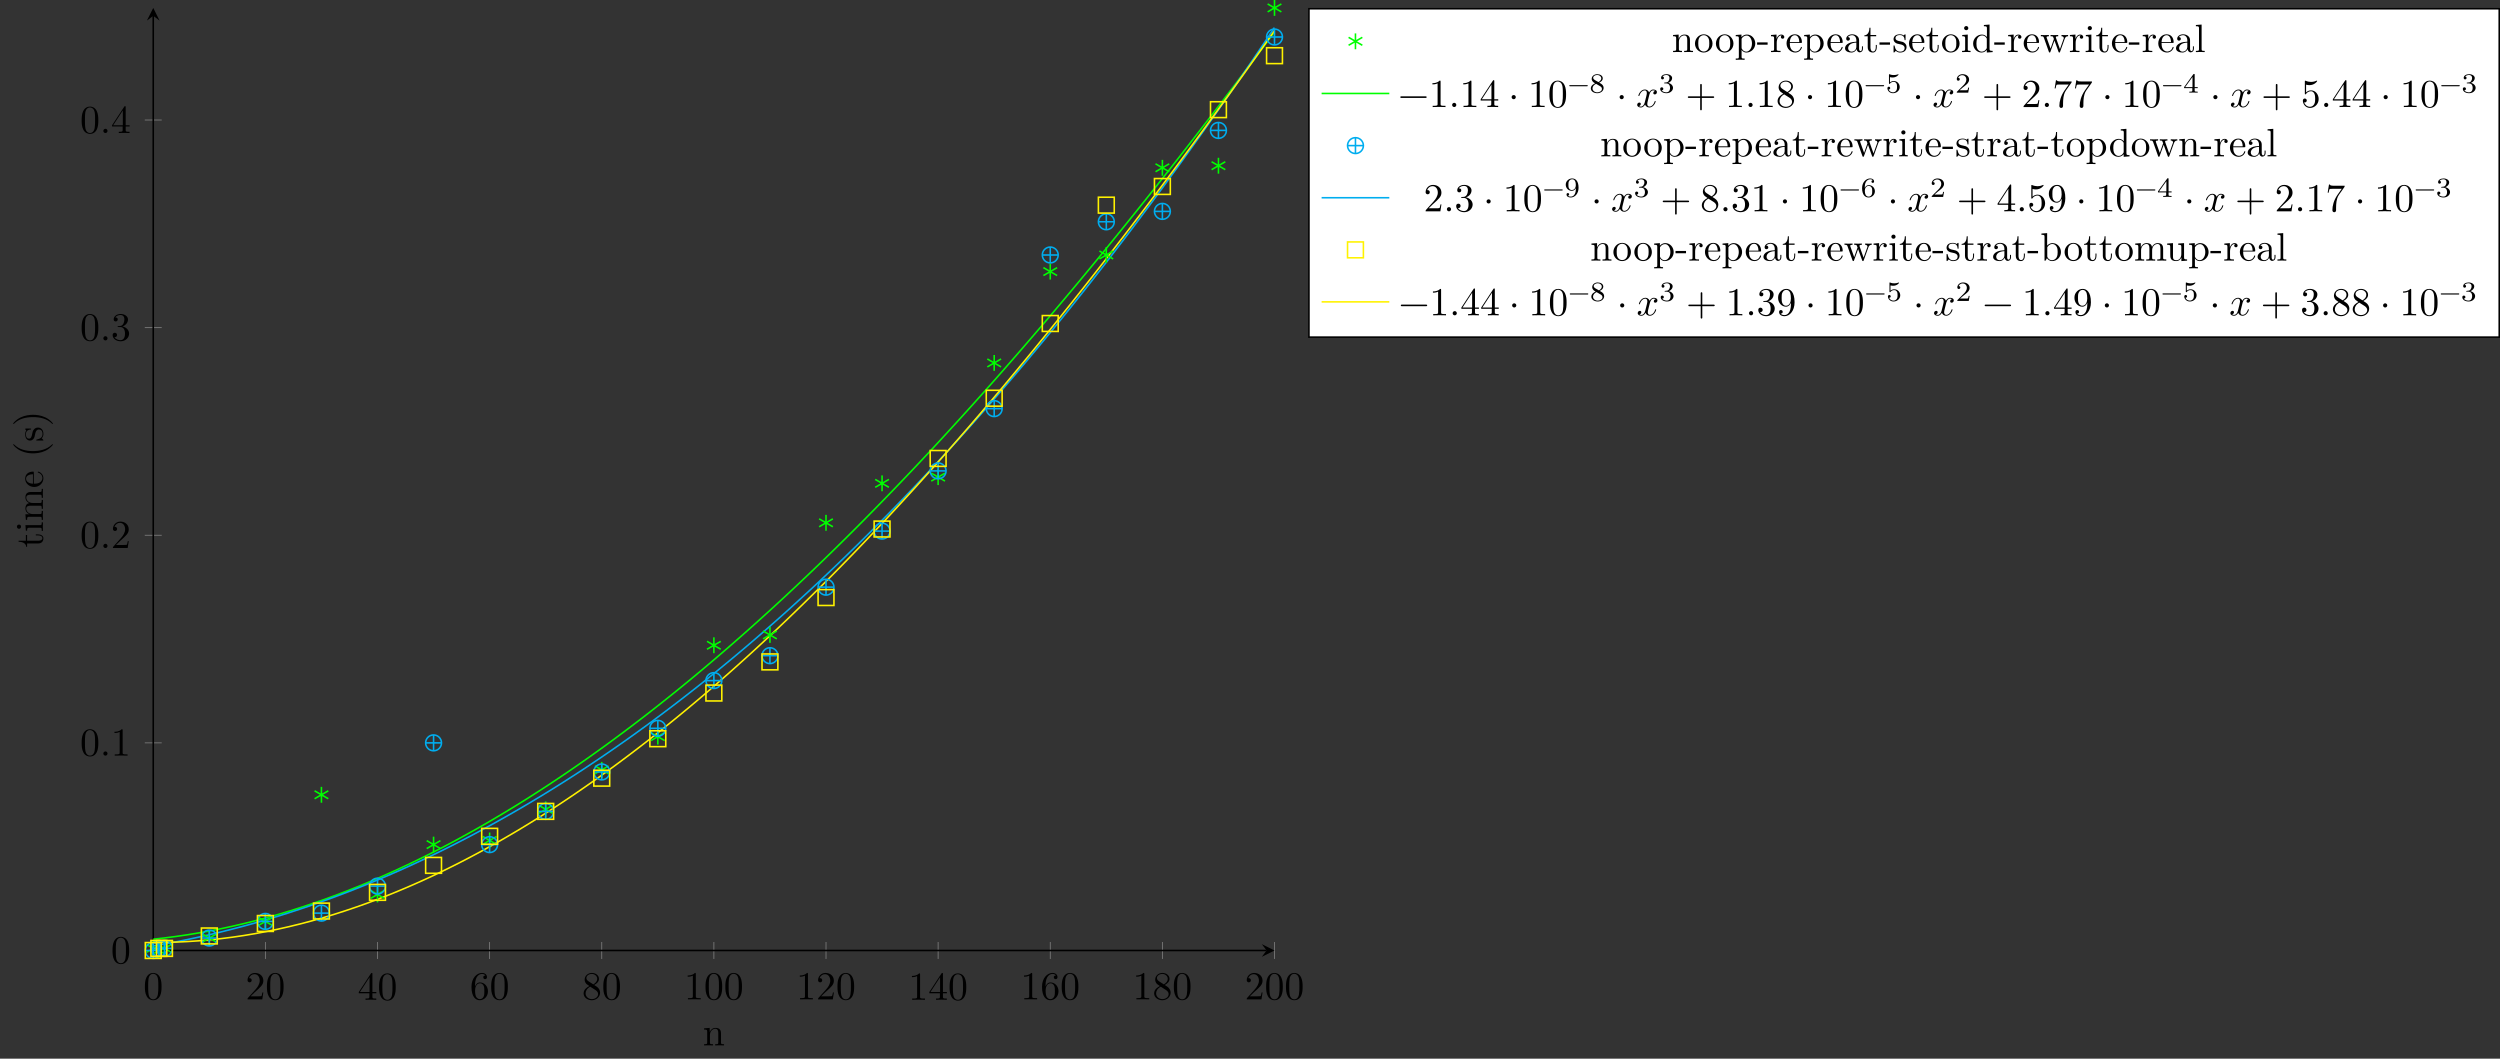 <?xml version="1.0" encoding="UTF-8"?>
<svg xmlns="http://www.w3.org/2000/svg" xmlns:xlink="http://www.w3.org/1999/xlink" width="628.079pt" height="265.966pt" viewBox="0 0 628.079 265.966" version="1.1">
<rect x="0" y="0" width="628.079" height="265.966" fill="#333333" stroke="none"/>
<defs>
<g>
<symbol overflow="visible" id="glyph0-0">
<path style="stroke:none;" d=""/>
</symbol>
<symbol overflow="visible" id="glyph0-1">
<path style="stroke:none;" d="M 4.578 -3.188 C 4.578 -3.984 4.531 -4.781 4.188 -5.516 C 3.734 -6.484 2.906 -6.641 2.5 -6.641 C 1.891 -6.641 1.172 -6.375 0.75 -5.453 C 0.438 -4.766 0.391 -3.984 0.391 -3.188 C 0.391 -2.438 0.422 -1.547 0.844 -0.781 C 1.266 0.016 2 0.219 2.484 0.219 C 3.016 0.219 3.781 0.016 4.219 -0.938 C 4.531 -1.625 4.578 -2.406 4.578 -3.188 Z M 3.766 -3.312 C 3.766 -2.562 3.766 -1.891 3.656 -1.25 C 3.5 -0.297 2.938 0 2.484 0 C 2.094 0 1.5 -0.25 1.328 -1.203 C 1.219 -1.797 1.219 -2.719 1.219 -3.312 C 1.219 -3.953 1.219 -4.609 1.297 -5.141 C 1.484 -6.328 2.234 -6.422 2.484 -6.422 C 2.812 -6.422 3.469 -6.234 3.656 -5.25 C 3.766 -4.688 3.766 -3.938 3.766 -3.312 Z M 3.766 -3.312 "/>
</symbol>
<symbol overflow="visible" id="glyph0-2">
<path style="stroke:none;" d="M 4.469 -1.734 L 4.234 -1.734 C 4.172 -1.438 4.109 -1 4 -0.844 C 3.938 -0.766 3.281 -0.766 3.062 -0.766 L 1.266 -0.766 L 2.328 -1.797 C 3.875 -3.172 4.469 -3.703 4.469 -4.703 C 4.469 -5.844 3.578 -6.641 2.359 -6.641 C 1.234 -6.641 0.5 -5.719 0.5 -4.828 C 0.5 -4.281 1 -4.281 1.031 -4.281 C 1.203 -4.281 1.547 -4.391 1.547 -4.812 C 1.547 -5.062 1.359 -5.328 1.016 -5.328 C 0.938 -5.328 0.922 -5.328 0.891 -5.312 C 1.109 -5.969 1.656 -6.328 2.234 -6.328 C 3.141 -6.328 3.562 -5.516 3.562 -4.703 C 3.562 -3.906 3.078 -3.125 2.516 -2.5 L 0.609 -0.375 C 0.5 -0.266 0.5 -0.234 0.5 0 L 4.203 0 Z M 4.469 -1.734 "/>
</symbol>
<symbol overflow="visible" id="glyph0-3">
<path style="stroke:none;" d="M 4.688 -1.641 L 4.688 -1.953 L 3.703 -1.953 L 3.703 -6.484 C 3.703 -6.688 3.703 -6.75 3.531 -6.75 C 3.453 -6.75 3.422 -6.75 3.344 -6.625 L 0.281 -1.953 L 0.281 -1.641 L 2.938 -1.641 L 2.938 -0.781 C 2.938 -0.422 2.906 -0.312 2.172 -0.312 L 1.969 -0.312 L 1.969 0 C 2.375 -0.031 2.891 -0.031 3.312 -0.031 C 3.734 -0.031 4.25 -0.031 4.672 0 L 4.672 -0.312 L 4.453 -0.312 C 3.719 -0.312 3.703 -0.422 3.703 -0.781 L 3.703 -1.641 Z M 2.984 -1.953 L 0.562 -1.953 L 2.984 -5.672 Z M 2.984 -1.953 "/>
</symbol>
<symbol overflow="visible" id="glyph0-4">
<path style="stroke:none;" d="M 4.562 -2.031 C 4.562 -3.297 3.672 -4.25 2.562 -4.25 C 1.891 -4.25 1.516 -3.75 1.312 -3.266 L 1.312 -3.516 C 1.312 -6.031 2.547 -6.391 3.062 -6.391 C 3.297 -6.391 3.719 -6.328 3.938 -5.984 C 3.781 -5.984 3.391 -5.984 3.391 -5.547 C 3.391 -5.234 3.625 -5.078 3.844 -5.078 C 4 -5.078 4.312 -5.172 4.312 -5.562 C 4.312 -6.156 3.875 -6.641 3.047 -6.641 C 1.766 -6.641 0.422 -5.359 0.422 -3.156 C 0.422 -0.484 1.578 0.219 2.5 0.219 C 3.609 0.219 4.562 -0.719 4.562 -2.031 Z M 3.656 -2.047 C 3.656 -1.562 3.656 -1.062 3.484 -0.703 C 3.188 -0.109 2.734 -0.062 2.5 -0.062 C 1.875 -0.062 1.578 -0.656 1.516 -0.812 C 1.328 -1.281 1.328 -2.078 1.328 -2.25 C 1.328 -3.031 1.656 -4.031 2.547 -4.031 C 2.719 -4.031 3.172 -4.031 3.484 -3.406 C 3.656 -3.047 3.656 -2.531 3.656 -2.047 Z M 3.656 -2.047 "/>
</symbol>
<symbol overflow="visible" id="glyph0-5">
<path style="stroke:none;" d="M 4.562 -1.672 C 4.562 -2.031 4.453 -2.484 4.062 -2.906 C 3.875 -3.109 3.719 -3.203 3.078 -3.609 C 3.797 -3.984 4.281 -4.5 4.281 -5.156 C 4.281 -6.078 3.406 -6.641 2.5 -6.641 C 1.5 -6.641 0.688 -5.906 0.688 -4.969 C 0.688 -4.797 0.703 -4.344 1.125 -3.875 C 1.234 -3.766 1.609 -3.516 1.859 -3.344 C 1.281 -3.047 0.422 -2.5 0.422 -1.5 C 0.422 -0.453 1.438 0.219 2.484 0.219 C 3.609 0.219 4.562 -0.609 4.562 -1.672 Z M 3.844 -5.156 C 3.844 -4.578 3.453 -4.109 2.859 -3.766 L 1.625 -4.562 C 1.172 -4.859 1.125 -5.188 1.125 -5.359 C 1.125 -5.969 1.781 -6.391 2.484 -6.391 C 3.203 -6.391 3.844 -5.875 3.844 -5.156 Z M 4.062 -1.312 C 4.062 -0.578 3.312 -0.062 2.5 -0.062 C 1.641 -0.062 0.922 -0.672 0.922 -1.5 C 0.922 -2.078 1.234 -2.719 2.078 -3.188 L 3.312 -2.406 C 3.594 -2.219 4.062 -1.922 4.062 -1.312 Z M 4.062 -1.312 "/>
</symbol>
<symbol overflow="visible" id="glyph0-6">
<path style="stroke:none;" d="M 4.172 0 L 4.172 -0.312 L 3.859 -0.312 C 2.953 -0.312 2.938 -0.422 2.938 -0.781 L 2.938 -6.375 C 2.938 -6.625 2.938 -6.641 2.703 -6.641 C 2.078 -6 1.203 -6 0.891 -6 L 0.891 -5.688 C 1.094 -5.688 1.672 -5.688 2.188 -5.953 L 2.188 -0.781 C 2.188 -0.422 2.156 -0.312 1.266 -0.312 L 0.953 -0.312 L 0.953 0 C 1.297 -0.031 2.156 -0.031 2.562 -0.031 C 2.953 -0.031 3.828 -0.031 4.172 0 Z M 4.172 0 "/>
</symbol>
<symbol overflow="visible" id="glyph0-7">
<path style="stroke:none;" d="M 1.906 -0.531 C 1.906 -0.812 1.672 -1.062 1.391 -1.062 C 1.094 -1.062 0.859 -0.812 0.859 -0.531 C 0.859 -0.234 1.094 0 1.391 0 C 1.672 0 1.906 -0.234 1.906 -0.531 Z M 1.906 -0.531 "/>
</symbol>
<symbol overflow="visible" id="glyph0-8">
<path style="stroke:none;" d="M 4.562 -1.703 C 4.562 -2.516 3.922 -3.297 2.891 -3.516 C 3.703 -3.781 4.281 -4.469 4.281 -5.266 C 4.281 -6.078 3.406 -6.641 2.453 -6.641 C 1.453 -6.641 0.688 -6.047 0.688 -5.281 C 0.688 -4.953 0.906 -4.766 1.203 -4.766 C 1.5 -4.766 1.703 -4.984 1.703 -5.281 C 1.703 -5.766 1.234 -5.766 1.094 -5.766 C 1.391 -6.266 2.047 -6.391 2.406 -6.391 C 2.828 -6.391 3.375 -6.172 3.375 -5.281 C 3.375 -5.156 3.344 -4.578 3.094 -4.141 C 2.797 -3.656 2.453 -3.625 2.203 -3.625 C 2.125 -3.609 1.891 -3.594 1.812 -3.594 C 1.734 -3.578 1.672 -3.562 1.672 -3.469 C 1.672 -3.359 1.734 -3.359 1.906 -3.359 L 2.344 -3.359 C 3.156 -3.359 3.531 -2.688 3.531 -1.703 C 3.531 -0.344 2.844 -0.062 2.406 -0.062 C 1.969 -0.062 1.219 -0.234 0.875 -0.812 C 1.219 -0.766 1.531 -0.984 1.531 -1.359 C 1.531 -1.719 1.266 -1.922 0.984 -1.922 C 0.734 -1.922 0.422 -1.781 0.422 -1.344 C 0.422 -0.438 1.344 0.219 2.438 0.219 C 3.656 0.219 4.562 -0.688 4.562 -1.703 Z M 4.562 -1.703 "/>
</symbol>
<symbol overflow="visible" id="glyph0-9">
<path style="stroke:none;" d="M 7.203 -2.5 C 7.203 -2.609 7.109 -2.688 7 -2.688 L 0.75 -2.688 C 0.641 -2.688 0.562 -2.609 0.562 -2.5 C 0.562 -2.375 0.641 -2.297 0.75 -2.297 L 7 -2.297 C 7.109 -2.297 7.203 -2.375 7.203 -2.5 Z M 7.203 -2.5 "/>
</symbol>
<symbol overflow="visible" id="glyph0-10">
<path style="stroke:none;" d="M 1.906 -2.5 C 1.906 -2.781 1.672 -3.016 1.391 -3.016 C 1.094 -3.016 0.859 -2.781 0.859 -2.5 C 0.859 -2.203 1.094 -1.969 1.391 -1.969 C 1.672 -1.969 1.906 -2.203 1.906 -2.5 Z M 1.906 -2.5 "/>
</symbol>
<symbol overflow="visible" id="glyph0-11">
<path style="stroke:none;" d="M 5.25 -3.75 C 5.25 -4.266 4.672 -4.406 4.328 -4.406 C 3.75 -4.406 3.406 -3.875 3.281 -3.656 C 3.031 -4.312 2.5 -4.406 2.203 -4.406 C 1.172 -4.406 0.594 -3.125 0.594 -2.875 C 0.594 -2.766 0.719 -2.766 0.719 -2.766 C 0.797 -2.766 0.828 -2.797 0.844 -2.875 C 1.188 -3.938 1.844 -4.188 2.188 -4.188 C 2.375 -4.188 2.719 -4.094 2.719 -3.516 C 2.719 -3.203 2.547 -2.547 2.188 -1.141 C 2.031 -0.531 1.672 -0.109 1.234 -0.109 C 1.172 -0.109 0.953 -0.109 0.734 -0.234 C 0.984 -0.297 1.203 -0.5 1.203 -0.781 C 1.203 -1.047 0.984 -1.125 0.844 -1.125 C 0.531 -1.125 0.297 -0.875 0.297 -0.547 C 0.297 -0.094 0.781 0.109 1.219 0.109 C 1.891 0.109 2.25 -0.594 2.266 -0.641 C 2.391 -0.281 2.75 0.109 3.344 0.109 C 4.375 0.109 4.938 -1.172 4.938 -1.422 C 4.938 -1.531 4.859 -1.531 4.828 -1.531 C 4.734 -1.531 4.719 -1.484 4.688 -1.422 C 4.359 -0.344 3.688 -0.109 3.375 -0.109 C 2.984 -0.109 2.828 -0.422 2.828 -0.766 C 2.828 -0.984 2.875 -1.203 2.984 -1.641 L 3.328 -3.016 C 3.391 -3.266 3.625 -4.188 4.312 -4.188 C 4.359 -4.188 4.609 -4.188 4.812 -4.062 C 4.531 -4 4.344 -3.766 4.344 -3.516 C 4.344 -3.359 4.453 -3.172 4.719 -3.172 C 4.938 -3.172 5.25 -3.344 5.25 -3.75 Z M 5.25 -3.75 "/>
</symbol>
<symbol overflow="visible" id="glyph0-12">
<path style="stroke:none;" d="M 7.203 -2.5 C 7.203 -2.609 7.109 -2.688 7 -2.688 L 4.078 -2.688 L 4.078 -5.609 C 4.078 -5.719 3.984 -5.812 3.875 -5.812 C 3.766 -5.812 3.672 -5.719 3.672 -5.609 L 3.672 -2.688 L 0.75 -2.688 C 0.641 -2.688 0.562 -2.609 0.562 -2.5 C 0.562 -2.375 0.641 -2.297 0.75 -2.297 L 3.672 -2.297 L 3.672 0.625 C 3.672 0.734 3.766 0.828 3.875 0.828 C 3.984 0.828 4.078 0.734 4.078 0.625 L 4.078 -2.297 L 7 -2.297 C 7.109 -2.297 7.203 -2.375 7.203 -2.5 Z M 7.203 -2.5 "/>
</symbol>
<symbol overflow="visible" id="glyph0-13">
<path style="stroke:none;" d="M 4.828 -6.422 L 2.406 -6.422 C 1.203 -6.422 1.172 -6.547 1.141 -6.734 L 0.891 -6.734 L 0.562 -4.688 L 0.812 -4.688 C 0.844 -4.844 0.922 -5.469 1.062 -5.594 C 1.125 -5.656 1.906 -5.656 2.031 -5.656 L 4.094 -5.656 L 2.984 -4.078 C 2.078 -2.734 1.75 -1.344 1.75 -0.328 C 1.75 -0.234 1.75 0.219 2.219 0.219 C 2.672 0.219 2.672 -0.234 2.672 -0.328 L 2.672 -0.844 C 2.672 -1.391 2.703 -1.938 2.781 -2.469 C 2.828 -2.703 2.953 -3.562 3.406 -4.172 L 4.75 -6.078 C 4.828 -6.188 4.828 -6.203 4.828 -6.422 Z M 4.828 -6.422 "/>
</symbol>
<symbol overflow="visible" id="glyph0-14">
<path style="stroke:none;" d="M 4.469 -2 C 4.469 -3.188 3.656 -4.188 2.578 -4.188 C 2.109 -4.188 1.672 -4.031 1.312 -3.672 L 1.312 -5.625 C 1.516 -5.562 1.844 -5.5 2.156 -5.5 C 3.391 -5.5 4.094 -6.406 4.094 -6.531 C 4.094 -6.594 4.062 -6.641 3.984 -6.641 C 3.984 -6.641 3.953 -6.641 3.906 -6.609 C 3.703 -6.516 3.219 -6.312 2.547 -6.312 C 2.156 -6.312 1.688 -6.391 1.219 -6.594 C 1.141 -6.625 1.109 -6.625 1.109 -6.625 C 1 -6.625 1 -6.547 1 -6.391 L 1 -3.438 C 1 -3.266 1 -3.188 1.141 -3.188 C 1.219 -3.188 1.234 -3.203 1.281 -3.266 C 1.391 -3.422 1.75 -3.969 2.562 -3.969 C 3.078 -3.969 3.328 -3.516 3.406 -3.328 C 3.562 -2.953 3.594 -2.578 3.594 -2.078 C 3.594 -1.719 3.594 -1.125 3.344 -0.703 C 3.109 -0.312 2.734 -0.062 2.281 -0.062 C 1.562 -0.062 0.984 -0.594 0.812 -1.172 C 0.844 -1.172 0.875 -1.156 0.984 -1.156 C 1.312 -1.156 1.484 -1.406 1.484 -1.641 C 1.484 -1.891 1.312 -2.141 0.984 -2.141 C 0.844 -2.141 0.5 -2.062 0.5 -1.609 C 0.5 -0.75 1.188 0.219 2.297 0.219 C 3.453 0.219 4.469 -0.734 4.469 -2 Z M 4.469 -2 "/>
</symbol>
<symbol overflow="visible" id="glyph0-15">
<path style="stroke:none;" d="M 4.562 -3.281 C 4.562 -5.969 3.406 -6.641 2.516 -6.641 C 1.969 -6.641 1.484 -6.453 1.062 -6.016 C 0.641 -5.562 0.422 -5.141 0.422 -4.391 C 0.422 -3.156 1.297 -2.172 2.406 -2.172 C 3.016 -2.172 3.422 -2.594 3.656 -3.172 L 3.656 -2.844 C 3.656 -0.516 2.625 -0.062 2.047 -0.062 C 1.875 -0.062 1.328 -0.078 1.062 -0.422 C 1.5 -0.422 1.578 -0.703 1.578 -0.875 C 1.578 -1.188 1.344 -1.328 1.125 -1.328 C 0.969 -1.328 0.672 -1.25 0.672 -0.859 C 0.672 -0.188 1.203 0.219 2.047 0.219 C 3.344 0.219 4.562 -1.141 4.562 -3.281 Z M 3.641 -4.203 C 3.641 -3.375 3.297 -2.406 2.422 -2.406 C 2.266 -2.406 1.797 -2.406 1.5 -3.031 C 1.312 -3.406 1.312 -3.891 1.312 -4.391 C 1.312 -4.922 1.312 -5.391 1.531 -5.766 C 1.797 -6.266 2.172 -6.391 2.516 -6.391 C 2.984 -6.391 3.312 -6.047 3.484 -5.609 C 3.594 -5.281 3.641 -4.656 3.641 -4.203 Z M 3.641 -4.203 "/>
</symbol>
<symbol overflow="visible" id="glyph1-0">
<path style="stroke:none;" d=""/>
</symbol>
<symbol overflow="visible" id="glyph1-1">
<path style="stroke:none;" d="M 5.328 0 L 5.328 -0.312 C 4.812 -0.312 4.562 -0.312 4.562 -0.609 L 4.562 -2.516 C 4.562 -3.375 4.562 -3.672 4.25 -4.031 C 4.109 -4.203 3.781 -4.406 3.203 -4.406 C 2.469 -4.406 2 -3.984 1.719 -3.359 L 1.719 -4.406 L 0.312 -4.297 L 0.312 -3.984 C 1.016 -3.984 1.094 -3.922 1.094 -3.422 L 1.094 -0.75 C 1.094 -0.312 0.984 -0.312 0.312 -0.312 L 0.312 0 L 1.453 -0.031 L 2.562 0 L 2.562 -0.312 C 1.891 -0.312 1.781 -0.312 1.781 -0.75 L 1.781 -2.594 C 1.781 -3.625 2.5 -4.188 3.125 -4.188 C 3.766 -4.188 3.875 -3.656 3.875 -3.078 L 3.875 -0.75 C 3.875 -0.312 3.766 -0.312 3.094 -0.312 L 3.094 0 L 4.219 -0.031 Z M 5.328 0 "/>
</symbol>
<symbol overflow="visible" id="glyph1-2">
<path style="stroke:none;" d="M 4.688 -2.141 C 4.688 -3.406 3.703 -4.469 2.5 -4.469 C 1.25 -4.469 0.281 -3.375 0.281 -2.141 C 0.281 -0.844 1.312 0.109 2.484 0.109 C 3.688 0.109 4.688 -0.875 4.688 -2.141 Z M 3.875 -2.219 C 3.875 -1.859 3.875 -1.312 3.656 -0.875 C 3.422 -0.422 2.984 -0.141 2.5 -0.141 C 2.062 -0.141 1.625 -0.344 1.359 -0.812 C 1.109 -1.25 1.109 -1.859 1.109 -2.219 C 1.109 -2.609 1.109 -3.141 1.344 -3.578 C 1.609 -4.031 2.078 -4.25 2.484 -4.25 C 2.922 -4.25 3.344 -4.031 3.609 -3.594 C 3.875 -3.172 3.875 -2.594 3.875 -2.219 Z M 3.875 -2.219 "/>
</symbol>
<symbol overflow="visible" id="glyph1-3">
<path style="stroke:none;" d="M 5.188 -2.156 C 5.188 -3.422 4.234 -4.406 3.109 -4.406 C 2.328 -4.406 1.906 -3.969 1.719 -3.75 L 1.719 -4.406 L 0.281 -4.297 L 0.281 -3.984 C 0.984 -3.984 1.062 -3.922 1.062 -3.484 L 1.062 1.172 C 1.062 1.625 0.953 1.625 0.281 1.625 L 0.281 1.938 L 1.391 1.906 L 2.516 1.938 L 2.516 1.625 C 1.859 1.625 1.75 1.625 1.75 1.172 L 1.75 -0.594 C 1.797 -0.422 2.219 0.109 2.969 0.109 C 4.156 0.109 5.188 -0.875 5.188 -2.156 Z M 4.359 -2.156 C 4.359 -0.953 3.672 -0.109 2.938 -0.109 C 2.531 -0.109 2.156 -0.312 1.891 -0.719 C 1.75 -0.922 1.75 -0.938 1.75 -1.141 L 1.75 -3.359 C 2.031 -3.875 2.516 -4.156 3.031 -4.156 C 3.766 -4.156 4.359 -3.281 4.359 -2.156 Z M 4.359 -2.156 "/>
</symbol>
<symbol overflow="visible" id="glyph1-4">
<path style="stroke:none;" d="M 2.75 -1.859 L 2.75 -2.438 L 0.109 -2.438 L 0.109 -1.859 Z M 2.75 -1.859 "/>
</symbol>
<symbol overflow="visible" id="glyph1-5">
<path style="stroke:none;" d="M 3.625 -3.797 C 3.625 -4.109 3.312 -4.406 2.891 -4.406 C 2.156 -4.406 1.797 -3.734 1.672 -3.312 L 1.672 -4.406 L 0.281 -4.297 L 0.281 -3.984 C 0.984 -3.984 1.062 -3.922 1.062 -3.422 L 1.062 -0.75 C 1.062 -0.312 0.953 -0.312 0.281 -0.312 L 0.281 0 L 1.422 -0.031 C 1.812 -0.031 2.281 -0.031 2.688 0 L 2.688 -0.312 L 2.469 -0.312 C 1.734 -0.312 1.719 -0.422 1.719 -0.781 L 1.719 -2.312 C 1.719 -3.297 2.141 -4.188 2.891 -4.188 C 2.953 -4.188 2.984 -4.188 3 -4.172 C 2.969 -4.172 2.766 -4.047 2.766 -3.781 C 2.766 -3.516 2.984 -3.359 3.203 -3.359 C 3.375 -3.359 3.625 -3.484 3.625 -3.797 Z M 3.625 -3.797 "/>
</symbol>
<symbol overflow="visible" id="glyph1-6">
<path style="stroke:none;" d="M 4.141 -1.188 C 4.141 -1.281 4.062 -1.312 4 -1.312 C 3.922 -1.312 3.891 -1.25 3.875 -1.172 C 3.531 -0.141 2.625 -0.141 2.531 -0.141 C 2.031 -0.141 1.641 -0.438 1.406 -0.812 C 1.109 -1.281 1.109 -1.938 1.109 -2.297 L 3.891 -2.297 C 4.109 -2.297 4.141 -2.297 4.141 -2.516 C 4.141 -3.5 3.594 -4.469 2.359 -4.469 C 1.203 -4.469 0.281 -3.438 0.281 -2.188 C 0.281 -0.859 1.328 0.109 2.469 0.109 C 3.688 0.109 4.141 -1 4.141 -1.188 Z M 3.484 -2.516 L 1.109 -2.516 C 1.172 -4 2.016 -4.25 2.359 -4.25 C 3.375 -4.25 3.484 -2.906 3.484 -2.516 Z M 3.484 -2.516 "/>
</symbol>
<symbol overflow="visible" id="glyph1-7">
<path style="stroke:none;" d="M 4.812 -0.891 L 4.812 -1.453 L 4.562 -1.453 L 4.562 -0.891 C 4.562 -0.312 4.312 -0.25 4.203 -0.25 C 3.875 -0.25 3.844 -0.703 3.844 -0.75 L 3.844 -2.734 C 3.844 -3.156 3.844 -3.547 3.484 -3.922 C 3.094 -4.312 2.594 -4.469 2.109 -4.469 C 1.297 -4.469 0.609 -4 0.609 -3.344 C 0.609 -3.047 0.812 -2.875 1.062 -2.875 C 1.344 -2.875 1.531 -3.078 1.531 -3.328 C 1.531 -3.453 1.469 -3.781 1.016 -3.781 C 1.281 -4.141 1.781 -4.25 2.094 -4.25 C 2.578 -4.25 3.156 -3.859 3.156 -2.969 L 3.156 -2.609 C 2.641 -2.578 1.938 -2.547 1.312 -2.25 C 0.562 -1.906 0.312 -1.391 0.312 -0.953 C 0.312 -0.141 1.281 0.109 1.906 0.109 C 2.578 0.109 3.031 -0.297 3.219 -0.75 C 3.266 -0.359 3.531 0.062 4 0.062 C 4.203 0.062 4.812 -0.078 4.812 -0.891 Z M 3.156 -1.391 C 3.156 -0.453 2.438 -0.109 1.984 -0.109 C 1.5 -0.109 1.094 -0.453 1.094 -0.953 C 1.094 -1.5 1.5 -2.328 3.156 -2.391 Z M 3.156 -1.391 "/>
</symbol>
<symbol overflow="visible" id="glyph1-8">
<path style="stroke:none;" d="M 3.312 -1.234 L 3.312 -1.797 L 3.062 -1.797 L 3.062 -1.25 C 3.062 -0.516 2.766 -0.141 2.391 -0.141 C 1.719 -0.141 1.719 -1.047 1.719 -1.219 L 1.719 -3.984 L 3.156 -3.984 L 3.156 -4.297 L 1.719 -4.297 L 1.719 -6.125 L 1.469 -6.125 C 1.469 -5.312 1.172 -4.25 0.188 -4.203 L 0.188 -3.984 L 1.031 -3.984 L 1.031 -1.234 C 1.031 -0.016 1.969 0.109 2.328 0.109 C 3.031 0.109 3.312 -0.594 3.312 -1.234 Z M 3.312 -1.234 "/>
</symbol>
<symbol overflow="visible" id="glyph1-9">
<path style="stroke:none;" d="M 3.594 -1.281 C 3.594 -1.797 3.297 -2.109 3.172 -2.219 C 2.844 -2.547 2.453 -2.625 2.031 -2.703 C 1.469 -2.812 0.812 -2.938 0.812 -3.516 C 0.812 -3.875 1.062 -4.281 1.922 -4.281 C 3.016 -4.281 3.078 -3.375 3.094 -3.078 C 3.094 -2.984 3.203 -2.984 3.203 -2.984 C 3.344 -2.984 3.344 -3.031 3.344 -3.219 L 3.344 -4.234 C 3.344 -4.391 3.344 -4.469 3.234 -4.469 C 3.188 -4.469 3.156 -4.469 3.031 -4.344 C 3 -4.312 2.906 -4.219 2.859 -4.188 C 2.484 -4.469 2.078 -4.469 1.922 -4.469 C 0.703 -4.469 0.328 -3.797 0.328 -3.234 C 0.328 -2.891 0.484 -2.609 0.75 -2.391 C 1.078 -2.141 1.359 -2.078 2.078 -1.938 C 2.297 -1.891 3.109 -1.734 3.109 -1.016 C 3.109 -0.516 2.766 -0.109 1.984 -0.109 C 1.141 -0.109 0.781 -0.672 0.594 -1.531 C 0.562 -1.656 0.562 -1.688 0.453 -1.688 C 0.328 -1.688 0.328 -1.625 0.328 -1.453 L 0.328 -0.125 C 0.328 0.047 0.328 0.109 0.438 0.109 C 0.484 0.109 0.5 0.094 0.688 -0.094 C 0.703 -0.109 0.703 -0.125 0.891 -0.312 C 1.328 0.094 1.781 0.109 1.984 0.109 C 3.125 0.109 3.594 -0.562 3.594 -1.281 Z M 3.594 -1.281 "/>
</symbol>
<symbol overflow="visible" id="glyph1-10">
<path style="stroke:none;" d="M 2.469 0 L 2.469 -0.312 C 1.797 -0.312 1.766 -0.359 1.766 -0.75 L 1.766 -4.406 L 0.375 -4.297 L 0.375 -3.984 C 1.016 -3.984 1.109 -3.922 1.109 -3.438 L 1.109 -0.75 C 1.109 -0.312 1 -0.312 0.328 -0.312 L 0.328 0 L 1.422 -0.031 C 1.781 -0.031 2.125 -0.016 2.469 0 Z M 1.906 -6.016 C 1.906 -6.297 1.688 -6.547 1.391 -6.547 C 1.047 -6.547 0.844 -6.266 0.844 -6.016 C 0.844 -5.75 1.078 -5.5 1.375 -5.5 C 1.719 -5.5 1.906 -5.766 1.906 -6.016 Z M 1.906 -6.016 "/>
</symbol>
<symbol overflow="visible" id="glyph1-11">
<path style="stroke:none;" d="M 5.25 0 L 5.25 -0.312 C 4.562 -0.312 4.469 -0.375 4.469 -0.875 L 4.469 -6.922 L 3.047 -6.812 L 3.047 -6.5 C 3.734 -6.5 3.812 -6.438 3.812 -5.938 L 3.812 -3.781 C 3.531 -4.141 3.094 -4.406 2.562 -4.406 C 1.391 -4.406 0.344 -3.422 0.344 -2.141 C 0.344 -0.875 1.312 0.109 2.453 0.109 C 3.094 0.109 3.531 -0.234 3.781 -0.547 L 3.781 0.109 Z M 3.781 -1.172 C 3.781 -1 3.781 -0.984 3.672 -0.812 C 3.375 -0.328 2.938 -0.109 2.5 -0.109 C 2.047 -0.109 1.688 -0.375 1.453 -0.75 C 1.203 -1.156 1.172 -1.719 1.172 -2.141 C 1.172 -2.5 1.188 -3.094 1.469 -3.547 C 1.688 -3.859 2.062 -4.188 2.609 -4.188 C 2.953 -4.188 3.375 -4.031 3.672 -3.594 C 3.781 -3.422 3.781 -3.406 3.781 -3.219 Z M 3.781 -1.172 "/>
</symbol>
<symbol overflow="visible" id="glyph1-12">
<path style="stroke:none;" d="M 7.016 -3.984 L 7.016 -4.297 C 6.781 -4.281 6.5 -4.266 6.281 -4.266 L 5.359 -4.297 L 5.359 -3.984 C 5.719 -3.984 5.938 -3.797 5.938 -3.516 C 5.938 -3.453 5.938 -3.422 5.875 -3.297 L 4.969 -0.75 L 3.984 -3.531 C 3.953 -3.656 3.938 -3.672 3.938 -3.719 C 3.938 -3.984 4.328 -3.984 4.531 -3.984 L 4.531 -4.297 L 3.484 -4.266 C 3.188 -4.266 2.906 -4.281 2.609 -4.297 L 2.609 -3.984 C 2.969 -3.984 3.125 -3.969 3.234 -3.844 C 3.281 -3.781 3.391 -3.484 3.453 -3.297 L 2.609 -0.875 L 1.656 -3.531 C 1.609 -3.656 1.609 -3.672 1.609 -3.719 C 1.609 -3.984 2 -3.984 2.188 -3.984 L 2.188 -4.297 L 1.109 -4.266 L 0.172 -4.297 L 0.172 -3.984 C 0.672 -3.984 0.797 -3.953 0.922 -3.641 L 2.172 -0.109 C 2.219 0.031 2.25 0.109 2.375 0.109 C 2.516 0.109 2.531 0.047 2.578 -0.094 L 3.594 -2.906 L 4.609 -0.078 C 4.641 0.031 4.672 0.109 4.812 0.109 C 4.938 0.109 4.969 0.016 5 -0.078 L 6.172 -3.344 C 6.344 -3.844 6.656 -3.984 7.016 -3.984 Z M 7.016 -3.984 "/>
</symbol>
<symbol overflow="visible" id="glyph1-13">
<path style="stroke:none;" d="M 2.547 0 L 2.547 -0.312 C 1.875 -0.312 1.766 -0.312 1.766 -0.75 L 1.766 -6.922 L 0.328 -6.812 L 0.328 -6.5 C 1.031 -6.5 1.109 -6.438 1.109 -5.938 L 1.109 -0.75 C 1.109 -0.312 1 -0.312 0.328 -0.312 L 0.328 0 L 1.438 -0.031 Z M 2.547 0 "/>
</symbol>
<symbol overflow="visible" id="glyph1-14">
<path style="stroke:none;" d="M 5.188 -2.156 C 5.188 -3.422 4.219 -4.406 3.078 -4.406 C 2.297 -4.406 1.875 -3.938 1.719 -3.766 L 1.719 -6.922 L 0.281 -6.812 L 0.281 -6.5 C 0.984 -6.5 1.062 -6.438 1.062 -5.938 L 1.062 0 L 1.312 0 L 1.672 -0.625 C 1.812 -0.391 2.234 0.109 2.969 0.109 C 4.156 0.109 5.188 -0.875 5.188 -2.156 Z M 4.359 -2.156 C 4.359 -1.797 4.344 -1.203 4.062 -0.75 C 3.844 -0.438 3.469 -0.109 2.938 -0.109 C 2.484 -0.109 2.125 -0.344 1.891 -0.719 C 1.75 -0.922 1.75 -0.953 1.75 -1.141 L 1.75 -3.188 C 1.75 -3.375 1.75 -3.391 1.859 -3.547 C 2.25 -4.109 2.797 -4.188 3.031 -4.188 C 3.484 -4.188 3.844 -3.922 4.078 -3.547 C 4.344 -3.141 4.359 -2.578 4.359 -2.156 Z M 4.359 -2.156 "/>
</symbol>
<symbol overflow="visible" id="glyph1-15">
<path style="stroke:none;" d="M 8.109 0 L 8.109 -0.312 C 7.594 -0.312 7.344 -0.312 7.328 -0.609 L 7.328 -2.516 C 7.328 -3.375 7.328 -3.672 7.016 -4.031 C 6.875 -4.203 6.547 -4.406 5.969 -4.406 C 5.141 -4.406 4.688 -3.812 4.531 -3.422 C 4.391 -4.297 3.656 -4.406 3.203 -4.406 C 2.469 -4.406 2 -3.984 1.719 -3.359 L 1.719 -4.406 L 0.312 -4.297 L 0.312 -3.984 C 1.016 -3.984 1.094 -3.922 1.094 -3.422 L 1.094 -0.75 C 1.094 -0.312 0.984 -0.312 0.312 -0.312 L 0.312 0 L 1.453 -0.031 L 2.562 0 L 2.562 -0.312 C 1.891 -0.312 1.781 -0.312 1.781 -0.75 L 1.781 -2.594 C 1.781 -3.625 2.5 -4.188 3.125 -4.188 C 3.766 -4.188 3.875 -3.656 3.875 -3.078 L 3.875 -0.75 C 3.875 -0.312 3.766 -0.312 3.094 -0.312 L 3.094 0 L 4.219 -0.031 L 5.328 0 L 5.328 -0.312 C 4.672 -0.312 4.562 -0.312 4.562 -0.75 L 4.562 -2.594 C 4.562 -3.625 5.266 -4.188 5.906 -4.188 C 6.531 -4.188 6.641 -3.656 6.641 -3.078 L 6.641 -0.75 C 6.641 -0.312 6.531 -0.312 5.859 -0.312 L 5.859 0 L 6.984 -0.031 Z M 8.109 0 "/>
</symbol>
<symbol overflow="visible" id="glyph1-16">
<path style="stroke:none;" d="M 5.328 0 L 5.328 -0.312 C 4.641 -0.312 4.562 -0.375 4.562 -0.875 L 4.562 -4.406 L 3.094 -4.297 L 3.094 -3.984 C 3.781 -3.984 3.875 -3.922 3.875 -3.422 L 3.875 -1.656 C 3.875 -0.781 3.391 -0.109 2.656 -0.109 C 1.828 -0.109 1.781 -0.578 1.781 -1.094 L 1.781 -4.406 L 0.312 -4.297 L 0.312 -3.984 C 1.094 -3.984 1.094 -3.953 1.094 -3.078 L 1.094 -1.578 C 1.094 -0.797 1.094 0.109 2.609 0.109 C 3.172 0.109 3.609 -0.172 3.891 -0.781 L 3.891 0.109 Z M 5.328 0 "/>
</symbol>
<symbol overflow="visible" id="glyph2-0">
<path style="stroke:none;" d=""/>
</symbol>
<symbol overflow="visible" id="glyph2-1">
<path style="stroke:none;" d="M -1.234 -3.312 L -1.797 -3.312 L -1.797 -3.062 L -1.25 -3.062 C -0.516 -3.062 -0.141 -2.766 -0.141 -2.391 C -0.141 -1.719 -1.047 -1.719 -1.219 -1.719 L -3.984 -1.719 L -3.984 -3.156 L -4.297 -3.156 L -4.297 -1.719 L -6.125 -1.719 L -6.125 -1.469 C -5.312 -1.469 -4.25 -1.172 -4.203 -0.188 L -3.984 -0.188 L -3.984 -1.031 L -1.234 -1.031 C -0.016 -1.031 0.109 -1.969 0.109 -2.328 C 0.109 -3.031 -0.594 -3.312 -1.234 -3.312 Z M -1.234 -3.312 "/>
</symbol>
<symbol overflow="visible" id="glyph2-2">
<path style="stroke:none;" d="M 0 -2.469 L -0.312 -2.469 C -0.312 -1.797 -0.359 -1.766 -0.75 -1.766 L -4.406 -1.766 L -4.297 -0.375 L -3.984 -0.375 C -3.984 -1.016 -3.922 -1.109 -3.438 -1.109 L -0.75 -1.109 C -0.312 -1.109 -0.312 -1 -0.312 -0.328 L 0 -0.328 L -0.031 -1.422 C -0.031 -1.781 -0.016 -2.125 0 -2.469 Z M -6.016 -1.906 C -6.297 -1.906 -6.547 -1.688 -6.547 -1.391 C -6.547 -1.047 -6.266 -0.844 -6.016 -0.844 C -5.75 -0.844 -5.5 -1.078 -5.5 -1.375 C -5.5 -1.719 -5.766 -1.906 -6.016 -1.906 Z M -6.016 -1.906 "/>
</symbol>
<symbol overflow="visible" id="glyph2-3">
<path style="stroke:none;" d="M 0 -8.109 L -0.312 -8.109 C -0.312 -7.594 -0.312 -7.344 -0.609 -7.328 L -2.516 -7.328 C -3.375 -7.328 -3.672 -7.328 -4.031 -7.016 C -4.203 -6.875 -4.406 -6.547 -4.406 -5.969 C -4.406 -5.141 -3.812 -4.688 -3.422 -4.531 C -4.297 -4.391 -4.406 -3.656 -4.406 -3.203 C -4.406 -2.469 -3.984 -2 -3.359 -1.719 L -4.406 -1.719 L -4.297 -0.312 L -3.984 -0.312 C -3.984 -1.016 -3.922 -1.094 -3.422 -1.094 L -0.75 -1.094 C -0.312 -1.094 -0.312 -0.984 -0.312 -0.312 L 0 -0.312 L -0.031 -1.453 L 0 -2.562 L -0.312 -2.562 C -0.312 -1.891 -0.312 -1.781 -0.75 -1.781 L -2.594 -1.781 C -3.625 -1.781 -4.188 -2.5 -4.188 -3.125 C -4.188 -3.766 -3.656 -3.875 -3.078 -3.875 L -0.75 -3.875 C -0.312 -3.875 -0.312 -3.766 -0.312 -3.094 L 0 -3.094 L -0.031 -4.219 L 0 -5.328 L -0.312 -5.328 C -0.312 -4.672 -0.312 -4.562 -0.75 -4.562 L -2.594 -4.562 C -3.625 -4.562 -4.188 -5.266 -4.188 -5.906 C -4.188 -6.531 -3.656 -6.641 -3.078 -6.641 L -0.75 -6.641 C -0.312 -6.641 -0.312 -6.531 -0.312 -5.859 L 0 -5.859 L -0.031 -6.984 Z M 0 -8.109 "/>
</symbol>
<symbol overflow="visible" id="glyph2-4">
<path style="stroke:none;" d="M -1.188 -4.141 C -1.281 -4.141 -1.312 -4.062 -1.312 -4 C -1.312 -3.922 -1.25 -3.891 -1.172 -3.875 C -0.141 -3.531 -0.141 -2.625 -0.141 -2.531 C -0.141 -2.031 -0.438 -1.641 -0.812 -1.406 C -1.281 -1.109 -1.938 -1.109 -2.297 -1.109 L -2.297 -3.891 C -2.297 -4.109 -2.297 -4.141 -2.516 -4.141 C -3.5 -4.141 -4.469 -3.594 -4.469 -2.359 C -4.469 -1.203 -3.438 -0.281 -2.188 -0.281 C -0.859 -0.281 0.109 -1.328 0.109 -2.469 C 0.109 -3.688 -1 -4.141 -1.188 -4.141 Z M -2.516 -3.484 L -2.516 -1.109 C -4 -1.172 -4.25 -2.016 -4.25 -2.359 C -4.25 -3.375 -2.906 -3.484 -2.516 -3.484 Z M -2.516 -3.484 "/>
</symbol>
<symbol overflow="visible" id="glyph2-5">
<path style="stroke:none;" d="M 2.391 -3.297 C 2.359 -3.297 2.344 -3.297 2.172 -3.125 C 0.922 -1.891 -0.969 -1.562 -2.5 -1.562 C -4.234 -1.562 -5.969 -1.938 -7.203 -3.172 C -7.328 -3.297 -7.344 -3.297 -7.375 -3.297 C -7.453 -3.297 -7.484 -3.266 -7.484 -3.203 C -7.484 -3.094 -6.797 -2.203 -5.531 -1.609 C -4.438 -1.109 -3.328 -0.984 -2.5 -0.984 C -1.719 -0.984 -0.516 -1.094 0.625 -1.641 C 1.844 -2.25 2.5 -3.094 2.5 -3.203 C 2.5 -3.266 2.469 -3.297 2.391 -3.297 Z M 2.391 -3.297 "/>
</symbol>
<symbol overflow="visible" id="glyph2-6">
<path style="stroke:none;" d="M -1.281 -3.594 C -1.797 -3.594 -2.109 -3.297 -2.219 -3.172 C -2.547 -2.844 -2.625 -2.453 -2.703 -2.031 C -2.812 -1.469 -2.938 -0.812 -3.516 -0.812 C -3.875 -0.812 -4.281 -1.062 -4.281 -1.922 C -4.281 -3.016 -3.375 -3.078 -3.078 -3.094 C -2.984 -3.094 -2.984 -3.203 -2.984 -3.203 C -2.984 -3.344 -3.031 -3.344 -3.219 -3.344 L -4.234 -3.344 C -4.391 -3.344 -4.469 -3.344 -4.469 -3.234 C -4.469 -3.188 -4.469 -3.156 -4.344 -3.031 C -4.312 -3 -4.219 -2.906 -4.188 -2.859 C -4.469 -2.484 -4.469 -2.078 -4.469 -1.922 C -4.469 -0.703 -3.797 -0.328 -3.234 -0.328 C -2.891 -0.328 -2.609 -0.484 -2.391 -0.75 C -2.141 -1.078 -2.078 -1.359 -1.938 -2.078 C -1.891 -2.297 -1.734 -3.109 -1.016 -3.109 C -0.516 -3.109 -0.109 -2.766 -0.109 -1.984 C -0.109 -1.141 -0.672 -0.781 -1.531 -0.594 C -1.656 -0.562 -1.688 -0.562 -1.688 -0.453 C -1.688 -0.328 -1.625 -0.328 -1.453 -0.328 L -0.125 -0.328 C 0.047 -0.328 0.109 -0.328 0.109 -0.438 C 0.109 -0.484 0.094 -0.5 -0.094 -0.688 C -0.109 -0.703 -0.125 -0.703 -0.312 -0.891 C 0.094 -1.328 0.109 -1.781 0.109 -1.984 C 0.109 -3.125 -0.562 -3.594 -1.281 -3.594 Z M -1.281 -3.594 "/>
</symbol>
<symbol overflow="visible" id="glyph2-7">
<path style="stroke:none;" d="M -2.5 -2.875 C -3.266 -2.875 -4.469 -2.766 -5.609 -2.219 C -6.828 -1.625 -7.484 -0.766 -7.484 -0.672 C -7.484 -0.609 -7.438 -0.562 -7.375 -0.562 C -7.344 -0.562 -7.328 -0.562 -7.141 -0.75 C -6.156 -1.734 -4.578 -2.297 -2.5 -2.297 C -0.781 -2.297 0.969 -1.938 2.219 -0.703 C 2.344 -0.562 2.359 -0.562 2.391 -0.562 C 2.453 -0.562 2.5 -0.609 2.5 -0.672 C 2.5 -0.766 1.812 -1.672 0.547 -2.25 C -0.547 -2.766 -1.656 -2.875 -2.5 -2.875 Z M -2.5 -2.875 "/>
</symbol>
<symbol overflow="visible" id="glyph3-0">
<path style="stroke:none;" d=""/>
</symbol>
<symbol overflow="visible" id="glyph3-1">
<path style="stroke:none;" d="M 5.047 -1.75 C 5.047 -1.828 4.984 -1.891 4.906 -1.891 L 0.531 -1.891 C 0.453 -1.891 0.391 -1.828 0.391 -1.75 C 0.391 -1.672 0.453 -1.609 0.531 -1.609 L 4.906 -1.609 C 4.984 -1.609 5.047 -1.672 5.047 -1.75 Z M 5.047 -1.75 "/>
</symbol>
<symbol overflow="visible" id="glyph3-2">
<path style="stroke:none;" d="M 3.594 -1.188 C 3.594 -1.641 3.312 -2.031 2.906 -2.266 L 2.484 -2.516 C 3.031 -2.781 3.375 -3.109 3.375 -3.594 C 3.375 -4.281 2.672 -4.641 1.984 -4.641 C 1.219 -4.641 0.594 -4.141 0.594 -3.469 C 0.594 -3.141 0.75 -2.906 0.875 -2.766 C 1 -2.625 1.047 -2.594 1.453 -2.344 C 1.062 -2.172 0.375 -1.797 0.375 -1.062 C 0.375 -0.297 1.188 0.141 1.984 0.141 C 2.859 0.141 3.594 -0.422 3.594 -1.188 Z M 3 -3.594 C 3 -2.969 2.266 -2.656 2.266 -2.656 C 2.266 -2.656 2.234 -2.672 2.188 -2.703 L 1.344 -3.188 C 1.156 -3.297 0.969 -3.484 0.969 -3.734 C 0.969 -4.172 1.469 -4.438 1.984 -4.438 C 2.516 -4.438 3 -4.094 3 -3.594 Z M 3.172 -0.938 C 3.172 -0.406 2.594 -0.078 1.984 -0.078 C 1.344 -0.078 0.797 -0.5 0.797 -1.062 C 0.797 -1.578 1.188 -1.984 1.688 -2.219 C 2.078 -1.984 2.094 -1.984 2.641 -1.656 C 2.828 -1.562 3.172 -1.344 3.172 -0.938 Z M 3.172 -0.938 "/>
</symbol>
<symbol overflow="visible" id="glyph3-3">
<path style="stroke:none;" d="M 3.594 -1.203 C 3.594 -1.75 3.141 -2.297 2.375 -2.453 C 3.109 -2.719 3.375 -3.25 3.375 -3.672 C 3.375 -4.219 2.734 -4.641 1.969 -4.641 C 1.188 -4.641 0.594 -4.266 0.594 -3.703 C 0.594 -3.469 0.75 -3.328 0.953 -3.328 C 1.172 -3.328 1.312 -3.5 1.312 -3.688 C 1.312 -3.891 1.172 -4.031 0.953 -4.047 C 1.203 -4.359 1.688 -4.438 1.938 -4.438 C 2.25 -4.438 2.703 -4.281 2.703 -3.672 C 2.703 -3.375 2.594 -3.062 2.422 -2.844 C 2.188 -2.578 1.984 -2.562 1.641 -2.547 C 1.469 -2.531 1.453 -2.531 1.422 -2.516 C 1.422 -2.516 1.344 -2.5 1.344 -2.438 C 1.344 -2.328 1.406 -2.328 1.531 -2.328 L 1.906 -2.328 C 2.453 -2.328 2.844 -1.953 2.844 -1.203 C 2.844 -0.344 2.344 -0.078 1.938 -0.078 C 1.656 -0.078 1.047 -0.156 0.75 -0.578 C 1.078 -0.594 1.156 -0.812 1.156 -0.969 C 1.156 -1.188 0.984 -1.344 0.766 -1.344 C 0.578 -1.344 0.375 -1.234 0.375 -0.938 C 0.375 -0.281 1.109 0.141 1.953 0.141 C 2.922 0.141 3.594 -0.516 3.594 -1.203 Z M 3.594 -1.203 "/>
</symbol>
<symbol overflow="visible" id="glyph3-4">
<path style="stroke:none;" d="M 3.531 -1.406 C 3.531 -2.188 2.922 -2.922 2.062 -2.922 C 1.75 -2.922 1.391 -2.844 1.078 -2.578 L 1.078 -3.891 C 1.438 -3.812 1.641 -3.812 1.766 -3.812 C 2.688 -3.812 3.234 -4.438 3.234 -4.547 C 3.234 -4.609 3.172 -4.641 3.141 -4.641 C 3.141 -4.641 3.109 -4.641 3.094 -4.609 C 2.922 -4.547 2.547 -4.422 2.031 -4.422 C 1.844 -4.422 1.469 -4.422 1.016 -4.609 C 0.938 -4.641 0.922 -4.641 0.922 -4.641 C 0.828 -4.641 0.828 -4.562 0.828 -4.453 L 0.828 -2.391 C 0.828 -2.266 0.828 -2.188 0.938 -2.188 C 1 -2.188 1.016 -2.203 1.078 -2.281 C 1.391 -2.672 1.812 -2.719 2.047 -2.719 C 2.469 -2.719 2.656 -2.391 2.703 -2.328 C 2.828 -2.109 2.859 -1.844 2.859 -1.438 C 2.859 -1.219 2.859 -0.812 2.656 -0.5 C 2.484 -0.25 2.172 -0.078 1.844 -0.078 C 1.391 -0.078 0.922 -0.328 0.734 -0.797 C 1 -0.781 1.141 -0.953 1.141 -1.141 C 1.141 -1.438 0.875 -1.5 0.797 -1.5 C 0.797 -1.5 0.438 -1.5 0.438 -1.125 C 0.438 -0.484 1.016 0.141 1.844 0.141 C 2.75 0.141 3.531 -0.531 3.531 -1.406 Z M 3.531 -1.406 "/>
</symbol>
<symbol overflow="visible" id="glyph3-5">
<path style="stroke:none;" d="M 3.531 -1.266 L 3.297 -1.266 C 3.266 -1.125 3.203 -0.703 3.109 -0.641 C 3.047 -0.594 2.516 -0.594 2.422 -0.594 L 1.125 -0.594 C 1.859 -1.25 2.109 -1.438 2.531 -1.766 C 3.047 -2.172 3.531 -2.609 3.531 -3.281 C 3.531 -4.125 2.781 -4.641 1.891 -4.641 C 1.031 -4.641 0.438 -4.031 0.438 -3.391 C 0.438 -3.031 0.734 -3 0.812 -3 C 0.984 -3 1.188 -3.109 1.188 -3.359 C 1.188 -3.5 1.125 -3.734 0.766 -3.734 C 0.984 -4.234 1.453 -4.391 1.781 -4.391 C 2.484 -4.391 2.844 -3.844 2.844 -3.281 C 2.844 -2.672 2.422 -2.188 2.188 -1.938 L 0.516 -0.266 C 0.438 -0.203 0.438 -0.203 0.438 0 L 3.312 0 Z M 3.531 -1.266 "/>
</symbol>
<symbol overflow="visible" id="glyph3-6">
<path style="stroke:none;" d="M 3.688 -1.141 L 3.688 -1.391 L 2.922 -1.391 L 2.922 -4.516 C 2.922 -4.656 2.922 -4.703 2.766 -4.703 C 2.688 -4.703 2.656 -4.703 2.578 -4.609 L 0.266 -1.391 L 0.266 -1.141 L 2.328 -1.141 L 2.328 -0.578 C 2.328 -0.328 2.328 -0.25 1.766 -0.25 L 1.578 -0.25 L 1.578 0 L 2.625 -0.031 L 3.672 0 L 3.672 -0.25 L 3.484 -0.25 C 2.922 -0.25 2.922 -0.328 2.922 -0.578 L 2.922 -1.141 Z M 2.375 -1.391 L 0.531 -1.391 L 2.375 -3.953 Z M 2.375 -1.391 "/>
</symbol>
<symbol overflow="visible" id="glyph3-7">
<path style="stroke:none;" d="M 3.594 -2.297 C 3.594 -4.031 2.828 -4.641 2 -4.641 C 1.781 -4.641 1.297 -4.609 0.891 -4.219 C 0.656 -3.984 0.375 -3.703 0.375 -3.078 C 0.375 -2.188 1.078 -1.531 1.906 -1.531 C 2.453 -1.531 2.766 -1.906 2.922 -2.219 L 2.922 -2.078 C 2.922 -0.344 2.062 -0.078 1.641 -0.078 C 1.484 -0.078 1.125 -0.094 0.922 -0.312 C 1.219 -0.344 1.234 -0.578 1.234 -0.641 C 1.234 -0.812 1.125 -0.969 0.906 -0.969 C 0.703 -0.969 0.578 -0.828 0.578 -0.625 C 0.578 -0.156 0.969 0.141 1.641 0.141 C 2.641 0.141 3.594 -0.797 3.594 -2.297 Z M 2.906 -3 C 2.906 -2.094 2.375 -1.734 1.938 -1.734 C 1.656 -1.734 1.406 -1.828 1.203 -2.141 C 1.047 -2.406 1.047 -2.703 1.047 -3.078 C 1.047 -3.484 1.047 -3.766 1.25 -4.047 C 1.422 -4.281 1.641 -4.438 2.016 -4.438 C 2.375 -4.438 2.578 -4.219 2.688 -4.031 C 2.875 -3.734 2.906 -3.25 2.906 -3 Z M 2.906 -3 "/>
</symbol>
<symbol overflow="visible" id="glyph3-8">
<path style="stroke:none;" d="M 3.594 -1.422 C 3.594 -2.312 2.891 -2.969 2.062 -2.969 C 1.516 -2.969 1.203 -2.594 1.047 -2.281 C 1.047 -2.859 1.094 -3.375 1.359 -3.797 C 1.594 -4.172 1.984 -4.438 2.422 -4.438 C 2.641 -4.438 2.906 -4.375 3.047 -4.188 C 2.875 -4.172 2.734 -4.062 2.734 -3.859 C 2.734 -3.688 2.844 -3.531 3.062 -3.531 C 3.266 -3.531 3.391 -3.672 3.391 -3.875 C 3.391 -4.281 3.094 -4.641 2.406 -4.641 C 1.406 -4.641 0.375 -3.719 0.375 -2.219 C 0.375 -0.406 1.234 0.141 2 0.141 C 2.844 0.141 3.594 -0.516 3.594 -1.422 Z M 2.922 -1.422 C 2.922 -1.031 2.922 -0.734 2.734 -0.469 C 2.562 -0.219 2.344 -0.078 2 -0.078 C 1.641 -0.078 1.375 -0.281 1.234 -0.594 C 1.125 -0.797 1.062 -1.156 1.062 -1.578 C 1.062 -2.25 1.469 -2.766 2.031 -2.766 C 2.359 -2.766 2.562 -2.641 2.75 -2.391 C 2.906 -2.125 2.922 -1.828 2.922 -1.422 Z M 2.922 -1.422 "/>
</symbol>
</g>
<clipPath id="clip1">
  <path d="M 38.5 2 L 320.195 2 L 320.195 238.793 L 38.5 238.793 Z M 38.5 2 "/>
</clipPath>
<clipPath id="clip2">
  <path d="M 38.5 1.988 L 320.195 1.988 L 320.195 238.793 L 38.5 238.793 Z M 38.5 1.988 "/>
</clipPath>
<clipPath id="clip3">
  <path d="M 38.5 2 L 320.195 2 L 320.195 238.793 L 38.5 238.793 Z M 38.5 2 "/>
</clipPath>
<clipPath id="clip4">
  <path d="M 328 1 L 628.078 1 L 628.078 85 L 328 85 Z M 328 1 "/>
</clipPath>
</defs>
<g id="surface1">
<path style="fill:none;stroke-width:0.199;stroke-linecap:butt;stroke-linejoin:miter;stroke:rgb(50%,50%,50%);stroke-opacity:1;stroke-miterlimit:10;" d="M -0.001 -2.126 L -0.001 2.128 M 28.171 -2.126 L 28.171 2.128 M 56.339 -2.126 L 56.339 2.128 M 84.507 -2.126 L 84.507 2.128 M 112.679 -2.126 L 112.679 2.128 M 140.847 -2.126 L 140.847 2.128 M 169.019 -2.126 L 169.019 2.128 M 197.186 -2.126 L 197.186 2.128 M 225.358 -2.126 L 225.358 2.128 M 253.526 -2.126 L 253.526 2.128 M 281.694 -2.126 L 281.694 2.128 " transform="matrix(1,0,0,-1,38.501,238.792)"/>
<path style="fill:none;stroke-width:0.199;stroke-linecap:butt;stroke-linejoin:miter;stroke:rgb(50%,50%,50%);stroke-opacity:1;stroke-miterlimit:10;" d="M -2.126 -0.001 L 2.128 -0.001 M -2.126 52.159 L 2.128 52.159 M -2.126 104.319 L 2.128 104.319 M -2.126 156.48 L 2.128 156.48 M -2.126 208.64 L 2.128 208.64 " transform="matrix(1,0,0,-1,38.501,238.792)"/>
<path style="fill:none;stroke-width:0.399;stroke-linecap:butt;stroke-linejoin:miter;stroke:rgb(0%,0%,0%);stroke-opacity:1;stroke-miterlimit:10;" d="M -0.001 -0.001 L 279.702 -0.001 " transform="matrix(1,0,0,-1,38.501,238.792)"/>
<path style=" stroke:none;fill-rule:nonzero;fill:rgb(0%,0%,0%);fill-opacity:1;" d="M 320.195 238.793 L 317.008 237.199 L 318.203 238.793 L 317.008 240.387 "/>
<path style="fill:none;stroke-width:0.399;stroke-linecap:butt;stroke-linejoin:miter;stroke:rgb(0%,0%,0%);stroke-opacity:1;stroke-miterlimit:10;" d="M -0.001 -0.001 L -0.001 234.812 " transform="matrix(1,0,0,-1,38.501,238.792)"/>
<path style=" stroke:none;fill-rule:nonzero;fill:rgb(0%,0%,0%);fill-opacity:1;" d="M 38.5 1.988 L 36.906 5.176 L 38.5 3.98 L 40.094 5.176 "/>
<g style="fill:rgb(0%,0%,0%);fill-opacity:1;">
  <use xlink:href="#glyph0-1" x="36.011" y="251.073"/>
</g>
<g style="fill:rgb(0%,0%,0%);fill-opacity:1;">
  <use xlink:href="#glyph0-2" x="61.689" y="251.073"/>
  <use xlink:href="#glyph0-1" x="66.67" y="251.073"/>
</g>
<g style="fill:rgb(0%,0%,0%);fill-opacity:1;">
  <use xlink:href="#glyph0-3" x="89.858" y="251.183"/>
  <use xlink:href="#glyph0-1" x="94.839" y="251.183"/>
</g>
<g style="fill:rgb(0%,0%,0%);fill-opacity:1;">
  <use xlink:href="#glyph0-4" x="118.028" y="251.073"/>
  <use xlink:href="#glyph0-1" x="123.009" y="251.073"/>
</g>
<g style="fill:rgb(0%,0%,0%);fill-opacity:1;">
  <use xlink:href="#glyph0-5" x="146.197" y="251.073"/>
  <use xlink:href="#glyph0-1" x="151.178" y="251.073"/>
</g>
<g style="fill:rgb(0%,0%,0%);fill-opacity:1;">
  <use xlink:href="#glyph0-6" x="171.875" y="251.073"/>
  <use xlink:href="#glyph0-1" x="176.856" y="251.073"/>
  <use xlink:href="#glyph0-1" x="181.838" y="251.073"/>
</g>
<g style="fill:rgb(0%,0%,0%);fill-opacity:1;">
  <use xlink:href="#glyph0-6" x="200.045" y="251.073"/>
  <use xlink:href="#glyph0-2" x="205.026" y="251.073"/>
  <use xlink:href="#glyph0-1" x="210.008" y="251.073"/>
</g>
<g style="fill:rgb(0%,0%,0%);fill-opacity:1;">
  <use xlink:href="#glyph0-6" x="228.214" y="251.183"/>
  <use xlink:href="#glyph0-3" x="233.195" y="251.183"/>
  <use xlink:href="#glyph0-1" x="238.177" y="251.183"/>
</g>
<g style="fill:rgb(0%,0%,0%);fill-opacity:1;">
  <use xlink:href="#glyph0-6" x="256.383" y="251.073"/>
  <use xlink:href="#glyph0-4" x="261.364" y="251.073"/>
  <use xlink:href="#glyph0-1" x="266.346" y="251.073"/>
</g>
<g style="fill:rgb(0%,0%,0%);fill-opacity:1;">
  <use xlink:href="#glyph0-6" x="284.552" y="251.073"/>
  <use xlink:href="#glyph0-5" x="289.533" y="251.073"/>
  <use xlink:href="#glyph0-1" x="294.515" y="251.073"/>
</g>
<g style="fill:rgb(0%,0%,0%);fill-opacity:1;">
  <use xlink:href="#glyph0-2" x="312.721" y="251.073"/>
  <use xlink:href="#glyph0-1" x="317.702" y="251.073"/>
  <use xlink:href="#glyph0-1" x="322.684" y="251.073"/>
</g>
<g style="fill:rgb(0%,0%,0%);fill-opacity:1;">
  <use xlink:href="#glyph0-1" x="27.874" y="242"/>
</g>
<g style="fill:rgb(0%,0%,0%);fill-opacity:1;">
  <use xlink:href="#glyph0-1" x="20.123" y="189.841"/>
  <use xlink:href="#glyph0-7" x="25.104" y="189.841"/>
  <use xlink:href="#glyph0-6" x="27.874" y="189.841"/>
</g>
<g style="fill:rgb(0%,0%,0%);fill-opacity:1;">
  <use xlink:href="#glyph0-1" x="20.123" y="137.682"/>
  <use xlink:href="#glyph0-7" x="25.104" y="137.682"/>
  <use xlink:href="#glyph0-2" x="27.874" y="137.682"/>
</g>
<g style="fill:rgb(0%,0%,0%);fill-opacity:1;">
  <use xlink:href="#glyph0-1" x="20.123" y="85.524"/>
  <use xlink:href="#glyph0-7" x="25.104" y="85.524"/>
  <use xlink:href="#glyph0-8" x="27.874" y="85.524"/>
</g>
<g style="fill:rgb(0%,0%,0%);fill-opacity:1;">
  <use xlink:href="#glyph0-1" x="20.123" y="33.42"/>
  <use xlink:href="#glyph0-7" x="25.104" y="33.42"/>
  <use xlink:href="#glyph0-3" x="27.874" y="33.42"/>
</g>
<g clip-path="url(#clip1)" clip-rule="nonzero">
<path style="fill:none;stroke-width:0.399;stroke-linecap:butt;stroke-linejoin:miter;stroke:rgb(0%,100%,0%);stroke-opacity:1;stroke-miterlimit:10;" d="M -0.001 2.835 C -0.001 2.835 2.058 3.058 2.847 3.155 C 3.636 3.249 4.901 3.413 5.69 3.522 C 6.479 3.628 7.745 3.815 8.538 3.937 C 9.327 4.062 10.593 4.269 11.382 4.405 C 12.171 4.542 13.437 4.769 14.226 4.921 C 15.019 5.069 16.284 5.319 17.073 5.483 C 17.862 5.647 19.128 5.921 19.917 6.097 C 20.706 6.272 21.976 6.569 22.765 6.757 C 23.554 6.948 24.819 7.265 25.608 7.468 C 26.397 7.671 27.663 8.007 28.452 8.226 C 29.245 8.44 30.511 8.8 31.3 9.03 C 32.089 9.261 33.354 9.64 34.144 9.882 C 34.933 10.124 36.202 10.522 36.991 10.78 C 37.78 11.034 39.046 11.456 39.835 11.726 C 40.624 11.995 41.89 12.433 42.683 12.718 C 43.472 12.999 44.737 13.46 45.526 13.753 C 46.315 14.046 47.581 14.53 48.37 14.835 C 49.163 15.144 50.429 15.644 51.218 15.964 C 52.007 16.284 53.272 16.804 54.062 17.136 C 54.851 17.468 56.12 18.011 56.909 18.355 C 57.698 18.698 58.964 19.261 59.753 19.616 C 60.542 19.972 61.808 20.554 62.601 20.925 C 63.39 21.292 64.655 21.894 65.444 22.272 C 66.233 22.655 67.499 23.276 68.288 23.667 C 69.081 24.062 70.347 24.702 71.136 25.105 C 71.925 25.511 73.19 26.167 73.979 26.585 C 74.769 27.003 76.038 27.679 76.827 28.108 C 77.616 28.538 78.882 29.233 79.671 29.675 C 80.46 30.112 81.726 30.827 82.519 31.28 C 83.308 31.733 84.573 32.468 85.362 32.929 C 86.151 33.394 87.417 34.147 88.206 34.62 C 88.999 35.097 90.265 35.866 91.054 36.351 C 91.843 36.839 93.108 37.628 93.897 38.124 C 94.686 38.624 95.956 39.429 96.745 39.94 C 97.534 40.448 98.8 41.272 99.589 41.792 C 100.378 42.312 101.644 43.155 102.436 43.687 C 103.226 44.218 104.491 45.077 105.28 45.62 C 106.069 46.163 107.335 47.038 108.124 47.593 C 108.917 48.144 110.183 49.042 110.972 49.605 C 111.761 50.167 113.026 51.081 113.815 51.655 C 114.604 52.23 115.874 53.159 116.663 53.745 C 117.452 54.331 118.718 55.276 119.507 55.874 C 120.296 56.468 121.561 57.433 122.351 58.038 C 123.144 58.644 124.409 59.624 125.198 60.241 C 125.987 60.858 127.253 61.855 128.042 62.483 C 128.831 63.108 130.101 64.124 130.89 64.761 C 131.679 65.397 132.944 66.425 133.733 67.073 C 134.522 67.722 135.788 68.769 136.581 69.425 C 137.37 70.081 138.636 71.144 139.425 71.812 C 140.214 72.48 141.479 73.558 142.269 74.233 C 143.061 74.913 144.327 76.007 145.116 76.694 C 145.905 77.382 147.171 78.491 147.96 79.187 C 148.749 79.886 150.019 81.011 150.808 81.718 C 151.597 82.421 152.862 83.565 153.651 84.28 C 154.44 84.995 155.706 86.151 156.499 86.878 C 157.288 87.605 158.554 88.776 159.343 89.511 C 160.132 90.245 161.397 91.433 162.186 92.175 C 162.979 92.921 164.245 94.12 165.034 94.874 C 165.823 95.628 167.089 96.847 167.878 97.608 C 168.667 98.37 169.936 99.601 170.726 100.374 C 171.515 101.147 172.78 102.39 173.569 103.171 C 174.358 103.952 175.624 105.214 176.417 106.003 C 177.206 106.792 178.472 108.065 179.261 108.866 C 180.05 109.663 181.315 110.952 182.104 111.761 C 182.897 112.565 184.163 113.87 184.952 114.687 C 185.741 115.503 187.007 116.819 187.796 117.644 C 188.585 118.468 189.854 119.796 190.644 120.632 C 191.433 121.464 192.698 122.808 193.487 123.647 C 194.276 124.491 195.542 125.847 196.335 126.698 C 197.124 127.55 198.39 128.917 199.179 129.776 C 199.968 130.636 201.233 132.019 202.022 132.886 C 202.815 133.753 204.081 135.147 204.87 136.022 C 205.659 136.897 206.925 138.308 207.714 139.19 C 208.503 140.073 209.772 141.495 210.561 142.386 C 211.351 143.276 212.616 144.71 213.405 145.608 C 214.194 146.507 215.46 147.956 216.249 148.862 C 217.042 149.769 218.308 151.23 219.097 152.144 C 219.886 153.058 221.151 154.53 221.94 155.448 C 222.729 156.37 223.999 157.855 224.788 158.784 C 225.577 159.714 226.843 161.21 227.632 162.147 C 228.421 163.085 229.686 164.593 230.479 165.538 C 231.269 166.48 232.534 167.999 233.323 168.952 C 234.112 169.905 235.378 171.437 236.167 172.394 C 236.96 173.351 238.226 174.894 239.015 175.862 C 239.804 176.827 241.069 178.382 241.858 179.355 C 242.647 180.327 243.917 181.894 244.706 182.874 C 245.495 183.851 246.761 185.429 247.55 186.417 C 248.339 187.401 249.604 188.991 250.397 189.983 C 251.186 190.976 252.452 192.577 253.241 193.577 C 254.03 194.577 255.296 196.187 256.085 197.19 C 256.878 198.198 258.144 199.819 258.933 200.831 C 259.722 201.847 260.987 203.476 261.776 204.495 C 262.565 205.515 263.835 207.155 264.624 208.183 C 265.413 209.21 266.679 210.858 267.468 211.894 C 268.257 212.925 269.522 214.585 270.315 215.624 C 271.104 216.663 272.37 218.335 273.159 219.378 C 273.948 220.425 275.214 222.105 276.003 223.155 C 276.796 224.206 278.062 225.897 278.851 226.952 C 279.64 228.011 281.694 230.772 281.694 230.772 " transform="matrix(1,0,0,-1,38.501,238.792)"/>
</g>
<g clip-path="url(#clip2)" clip-rule="nonzero">
<path style="fill:none;stroke-width:0.399;stroke-linecap:butt;stroke-linejoin:miter;stroke:rgb(0%,67.839%,93.729%);stroke-opacity:1;stroke-miterlimit:10;" d="M -0.001 1.132 C -0.001 1.132 2.058 1.491 2.847 1.632 C 3.636 1.776 4.901 2.015 5.69 2.171 C 6.479 2.323 7.745 2.577 8.538 2.741 C 9.327 2.905 10.593 3.175 11.382 3.351 C 12.171 3.522 13.437 3.808 14.226 3.991 C 15.019 4.175 16.284 4.476 17.073 4.671 C 17.862 4.862 19.128 5.183 19.917 5.386 C 20.706 5.589 21.976 5.921 22.765 6.136 C 23.554 6.347 24.819 6.698 25.608 6.921 C 26.397 7.144 27.663 7.511 28.452 7.745 C 29.245 7.976 30.511 8.358 31.3 8.601 C 32.089 8.843 33.354 9.241 34.144 9.495 C 34.933 9.749 36.202 10.163 36.991 10.425 C 37.78 10.687 39.046 11.116 39.835 11.39 C 40.624 11.663 41.89 12.108 42.683 12.394 C 43.472 12.675 44.737 13.14 45.526 13.433 C 46.315 13.726 47.581 14.202 48.37 14.507 C 49.163 14.812 50.429 15.304 51.218 15.62 C 52.007 15.933 53.272 16.44 54.062 16.765 C 54.851 17.089 56.12 17.616 56.909 17.948 C 57.698 18.284 58.964 18.827 59.753 19.171 C 60.542 19.515 61.808 20.073 62.601 20.429 C 63.39 20.78 64.655 21.358 65.444 21.722 C 66.233 22.085 67.499 22.679 68.288 23.054 C 69.081 23.429 70.347 24.034 71.136 24.421 C 71.925 24.804 73.19 25.429 73.979 25.823 C 74.769 26.222 76.038 26.862 76.827 27.265 C 77.616 27.671 78.882 28.331 79.671 28.745 C 80.46 29.159 81.726 29.835 82.519 30.261 C 83.308 30.687 84.573 31.378 85.362 31.812 C 86.151 32.249 87.417 32.956 88.206 33.401 C 88.999 33.847 90.265 34.573 91.054 35.03 C 91.843 35.483 93.108 36.226 93.897 36.694 C 94.686 37.159 95.956 37.917 96.745 38.394 C 97.534 38.87 98.8 39.644 99.589 40.132 C 100.378 40.62 101.644 41.409 102.436 41.909 C 103.226 42.405 104.491 43.214 105.28 43.722 C 106.069 44.23 107.335 45.054 108.124 45.573 C 108.917 46.093 110.183 46.933 110.972 47.464 C 111.761 47.991 113.026 48.851 113.815 49.39 C 114.604 49.929 115.874 50.804 116.663 51.355 C 117.452 51.905 118.718 52.796 119.507 53.355 C 120.296 53.917 121.561 54.823 122.351 55.397 C 123.144 55.968 124.409 56.89 125.198 57.472 C 125.987 58.054 127.253 58.995 128.042 59.589 C 128.831 60.183 130.101 61.14 130.89 61.741 C 131.679 62.347 132.944 63.323 133.733 63.937 C 134.522 64.55 135.788 65.542 136.581 66.167 C 137.37 66.788 138.636 67.8 139.425 68.433 C 140.214 69.069 141.479 70.097 142.269 70.741 C 143.061 71.386 144.327 72.429 145.116 73.085 C 145.905 73.741 147.171 74.8 147.96 75.468 C 148.749 76.136 150.019 77.214 150.808 77.89 C 151.597 78.569 152.862 79.663 153.651 80.351 C 154.44 81.038 155.706 82.151 156.499 82.851 C 157.288 83.55 158.554 84.679 159.343 85.386 C 160.132 86.097 161.397 87.241 162.186 87.964 C 162.979 88.683 164.245 89.847 165.034 90.577 C 165.823 91.308 167.089 92.491 167.878 93.233 C 168.667 93.972 169.936 95.171 170.726 95.925 C 171.515 96.679 172.78 97.894 173.569 98.655 C 174.358 99.421 175.624 100.651 176.417 101.425 C 177.206 102.202 178.472 103.452 179.261 104.237 C 180.05 105.022 181.315 106.288 182.104 107.085 C 182.897 107.882 184.163 109.167 184.952 109.972 C 185.741 110.78 187.007 112.081 187.796 112.901 C 188.585 113.718 189.854 115.038 190.644 115.866 C 191.433 116.694 192.698 118.034 193.487 118.87 C 194.276 119.71 195.542 121.065 196.335 121.917 C 197.124 122.769 198.39 124.14 199.179 125.003 C 199.968 125.862 201.233 127.253 202.022 128.124 C 202.815 128.999 204.081 130.405 204.87 131.288 C 205.659 132.171 206.925 133.597 207.714 134.491 C 208.503 135.386 209.772 136.831 210.561 137.737 C 211.351 138.64 212.616 140.101 213.405 141.019 C 214.194 141.937 215.46 143.413 216.249 144.343 C 217.042 145.269 218.308 146.765 219.097 147.702 C 219.886 148.644 221.151 150.155 221.94 151.105 C 222.729 152.054 223.999 153.589 224.788 154.55 C 225.577 155.511 226.843 157.058 227.632 158.03 C 228.421 159.003 229.686 160.569 230.479 161.554 C 231.269 162.538 232.534 164.12 233.323 165.116 C 234.112 166.108 235.378 167.714 236.167 168.718 C 236.96 169.726 238.226 171.347 239.015 172.362 C 239.804 173.378 241.069 175.019 241.858 176.046 C 242.647 177.073 243.917 178.73 244.706 179.769 C 245.495 180.808 246.761 182.483 247.55 183.534 C 248.339 184.585 249.604 186.276 250.397 187.339 C 251.186 188.401 252.452 190.112 253.241 191.187 C 254.03 192.257 255.296 193.987 256.085 195.069 C 256.878 196.155 258.144 197.901 258.933 198.999 C 259.722 200.093 260.987 201.858 261.776 202.968 C 262.565 204.073 263.835 205.855 264.624 206.976 C 265.413 208.093 266.679 209.894 267.468 211.022 C 268.257 212.151 269.522 213.972 270.315 215.112 C 271.104 216.257 272.37 218.093 273.159 219.245 C 273.948 220.397 275.214 222.253 276.003 223.417 C 276.796 224.581 278.062 226.456 278.851 227.632 C 279.64 228.808 281.694 231.886 281.694 231.886 " transform="matrix(1,0,0,-1,38.501,238.792)"/>
</g>
<g clip-path="url(#clip3)" clip-rule="nonzero">
<path style="fill:none;stroke-width:0.399;stroke-linecap:butt;stroke-linejoin:miter;stroke:rgb(100%,94.899%,0%);stroke-opacity:1;stroke-miterlimit:10;" d="M -0.001 2.022 C -0.001 2.022 2.058 2.022 2.847 2.038 C 3.636 2.05 4.901 2.081 5.69 2.108 C 6.479 2.136 7.745 2.194 8.538 2.241 C 9.327 2.284 10.593 2.37 11.382 2.429 C 12.171 2.491 13.437 2.601 14.226 2.679 C 15.019 2.753 16.284 2.89 17.073 2.983 C 17.862 3.073 19.128 3.233 19.917 3.343 C 20.706 3.452 21.976 3.64 22.765 3.761 C 23.554 3.886 24.819 4.097 25.608 4.237 C 26.397 4.378 27.663 4.612 28.452 4.769 C 29.245 4.921 30.511 5.183 31.3 5.354 C 32.089 5.522 33.354 5.808 34.144 5.995 C 34.933 6.179 36.202 6.491 36.991 6.69 C 37.78 6.894 39.046 7.226 39.835 7.44 C 40.624 7.659 41.89 8.015 42.683 8.245 C 43.472 8.479 44.737 8.858 45.526 9.104 C 46.315 9.351 47.581 9.757 48.37 10.019 C 49.163 10.276 50.429 10.706 51.218 10.983 C 52.007 11.257 53.272 11.71 54.062 11.999 C 54.851 12.288 56.12 12.765 56.909 13.069 C 57.698 13.374 58.964 13.874 59.753 14.19 C 60.542 14.511 61.808 15.03 62.601 15.366 C 63.39 15.698 64.655 16.241 65.444 16.589 C 66.233 16.937 67.499 17.503 68.288 17.862 C 69.081 18.226 70.347 18.815 71.136 19.19 C 71.925 19.565 73.19 20.175 73.979 20.565 C 74.769 20.952 76.038 21.589 76.827 21.991 C 77.616 22.394 78.882 23.05 79.671 23.464 C 80.46 23.882 81.726 24.558 82.519 24.987 C 83.308 25.417 84.573 26.116 85.362 26.558 C 86.151 27.003 87.417 27.722 88.206 28.179 C 88.999 28.636 90.265 29.378 91.054 29.847 C 91.843 30.315 93.108 31.081 93.897 31.562 C 94.686 32.046 95.956 32.831 96.745 33.323 C 97.534 33.819 98.8 34.624 99.589 35.136 C 100.378 35.644 101.644 36.468 102.436 36.987 C 103.226 37.511 104.491 38.358 105.28 38.89 C 106.069 39.425 107.335 40.292 108.124 40.839 C 108.917 41.382 110.183 42.269 110.972 42.831 C 111.761 43.39 113.026 44.296 113.815 44.866 C 114.604 45.437 115.874 46.362 116.663 46.948 C 117.452 47.53 118.718 48.476 119.507 49.073 C 120.296 49.667 121.561 50.636 122.351 51.241 C 123.144 51.851 124.409 52.835 125.198 53.456 C 125.987 54.073 127.253 55.077 128.042 55.71 C 128.831 56.343 130.101 57.366 130.89 58.007 C 131.679 58.651 132.944 59.694 133.733 60.347 C 134.522 61.003 135.788 62.065 136.581 62.73 C 137.37 63.397 138.636 64.476 139.425 65.155 C 140.214 65.831 141.479 66.929 142.269 67.62 C 143.061 68.308 144.327 69.425 145.116 70.124 C 145.905 70.827 147.171 71.96 147.96 72.671 C 148.749 73.382 150.019 74.534 150.808 75.257 C 151.597 75.98 152.862 77.147 153.651 77.882 C 154.44 78.616 155.706 79.804 156.499 80.546 C 157.288 81.292 158.554 82.495 159.343 83.253 C 160.132 84.007 161.397 85.23 162.186 85.995 C 162.979 86.761 164.245 87.999 165.034 88.776 C 165.823 89.55 167.089 90.808 167.878 91.593 C 168.667 92.382 169.936 93.651 170.726 94.448 C 171.515 95.245 172.78 96.534 173.569 97.343 C 174.358 98.151 175.624 99.452 176.417 100.272 C 177.206 101.089 178.472 102.409 179.261 103.237 C 180.05 104.065 181.315 105.401 182.104 106.241 C 182.897 107.077 184.163 108.429 184.952 109.276 C 185.741 110.124 187.007 111.491 187.796 112.351 C 188.585 113.206 189.854 114.589 190.644 115.456 C 191.433 116.323 192.698 117.722 193.487 118.601 C 194.276 119.476 195.542 120.89 196.335 121.776 C 197.124 122.659 198.39 124.089 199.179 124.983 C 199.968 125.882 201.233 127.323 202.022 128.23 C 202.815 129.132 204.081 130.589 204.87 131.503 C 205.659 132.417 206.925 133.89 207.714 134.812 C 208.503 135.733 209.772 137.222 210.561 138.155 C 211.351 139.085 212.616 140.585 213.405 141.526 C 214.194 142.468 215.46 143.983 216.249 144.933 C 217.042 145.882 218.308 147.409 219.097 148.366 C 219.886 149.323 221.151 150.866 221.94 151.831 C 222.729 152.8 223.999 154.355 224.788 155.331 C 225.577 156.304 226.843 157.874 227.632 158.855 C 228.421 159.839 229.686 161.421 230.479 162.413 C 231.269 163.401 232.534 164.999 233.323 165.999 C 234.112 166.995 235.378 168.605 236.167 169.612 C 236.96 170.62 238.226 172.241 239.015 173.257 C 239.804 174.269 241.069 175.905 241.858 176.929 C 242.647 177.948 243.917 179.597 244.706 180.624 C 245.495 181.655 246.761 183.315 247.55 184.351 C 248.339 185.39 249.604 187.062 250.397 188.105 C 251.186 189.151 252.452 190.835 253.241 191.886 C 254.03 192.94 255.296 194.632 256.085 195.694 C 256.878 196.753 258.144 198.46 258.933 199.526 C 259.722 200.593 260.987 202.308 261.776 203.382 C 262.565 204.456 263.835 206.187 264.624 207.269 C 265.413 208.347 266.679 210.085 267.468 211.175 C 268.257 212.261 269.522 214.015 270.315 215.108 C 271.104 216.202 272.37 217.964 273.159 219.065 C 273.948 220.167 275.214 221.937 276.003 223.046 C 276.796 224.151 278.062 225.933 278.851 227.05 C 279.64 228.163 281.694 231.073 281.694 231.073 " transform="matrix(1,0,0,-1,38.501,238.792)"/>
</g>
<path style="fill:none;stroke-width:0.399;stroke-linecap:butt;stroke-linejoin:miter;stroke:rgb(0%,100%,0%);stroke-opacity:1;stroke-miterlimit:10;" d="M -0.001 -1.47 L -0.001 2.515 M 1.726 1.519 L -1.724 -0.474 M 1.726 -0.474 L -1.724 1.519 " transform="matrix(1,0,0,-1,38.501,238.792)"/>
<path style="fill:none;stroke-width:0.399;stroke-linecap:butt;stroke-linejoin:miter;stroke:rgb(0%,100%,0%);stroke-opacity:1;stroke-miterlimit:10;" d="M 1.409 -1.993 L 1.409 1.991 M 3.136 0.995 L -0.317 -0.997 M 3.136 -0.997 L -0.317 0.995 " transform="matrix(1,0,0,-1,38.501,238.792)"/>
<path style="fill:none;stroke-width:0.399;stroke-linecap:butt;stroke-linejoin:miter;stroke:rgb(0%,100%,0%);stroke-opacity:1;stroke-miterlimit:10;" d="M 2.815 -1.47 L 2.815 2.515 M 4.542 1.519 L 1.093 -0.474 M 4.542 -0.474 L 1.093 1.519 " transform="matrix(1,0,0,-1,38.501,238.792)"/>
<path style="fill:none;stroke-width:0.399;stroke-linecap:butt;stroke-linejoin:miter;stroke:rgb(0%,100%,0%);stroke-opacity:1;stroke-miterlimit:10;" d="M 14.085 1.136 L 14.085 5.124 M 15.812 4.124 L 12.358 2.132 M 15.812 2.132 L 12.358 4.124 " transform="matrix(1,0,0,-1,38.501,238.792)"/>
<path style="fill:none;stroke-width:0.399;stroke-linecap:butt;stroke-linejoin:miter;stroke:rgb(0%,100%,0%);stroke-opacity:1;stroke-miterlimit:10;" d="M 28.171 5.312 L 28.171 9.296 M 29.894 8.3 L 26.444 6.308 M 29.894 6.308 L 26.444 8.3 " transform="matrix(1,0,0,-1,38.501,238.792)"/>
<path style="fill:none;stroke-width:0.399;stroke-linecap:butt;stroke-linejoin:miter;stroke:rgb(0%,100%,0%);stroke-opacity:1;stroke-miterlimit:10;" d="M 42.253 37.128 L 42.253 41.112 M 43.979 40.116 L 40.53 38.124 M 43.979 38.124 L 40.53 40.116 " transform="matrix(1,0,0,-1,38.501,238.792)"/>
<path style="fill:none;stroke-width:0.399;stroke-linecap:butt;stroke-linejoin:miter;stroke:rgb(0%,100%,0%);stroke-opacity:1;stroke-miterlimit:10;" d="M 56.339 12.089 L 56.339 16.077 M 58.065 15.081 L 54.612 13.085 M 58.065 13.085 L 54.612 15.081 " transform="matrix(1,0,0,-1,38.501,238.792)"/>
<path style="fill:none;stroke-width:0.399;stroke-linecap:butt;stroke-linejoin:miter;stroke:rgb(0%,100%,0%);stroke-opacity:1;stroke-miterlimit:10;" d="M 70.425 24.608 L 70.425 28.593 M 72.151 27.597 L 68.698 25.605 M 72.151 25.605 L 68.698 27.597 " transform="matrix(1,0,0,-1,38.501,238.792)"/>
<path style="fill:none;stroke-width:0.399;stroke-linecap:butt;stroke-linejoin:miter;stroke:rgb(0%,100%,0%);stroke-opacity:1;stroke-miterlimit:10;" d="M 84.507 25.651 L 84.507 29.636 M 86.233 28.64 L 82.784 26.647 M 86.233 26.647 L 82.784 28.64 " transform="matrix(1,0,0,-1,38.501,238.792)"/>
<path style="fill:none;stroke-width:0.399;stroke-linecap:butt;stroke-linejoin:miter;stroke:rgb(0%,100%,0%);stroke-opacity:1;stroke-miterlimit:10;" d="M 98.593 33.476 L 98.593 37.46 M 100.319 36.464 L 96.866 34.472 M 100.319 34.472 L 96.866 36.464 " transform="matrix(1,0,0,-1,38.501,238.792)"/>
<path style="fill:none;stroke-width:0.399;stroke-linecap:butt;stroke-linejoin:miter;stroke:rgb(0%,100%,0%);stroke-opacity:1;stroke-miterlimit:10;" d="M 112.679 43.386 L 112.679 47.37 M 114.405 46.374 L 110.952 44.382 M 114.405 44.382 L 110.952 46.374 " transform="matrix(1,0,0,-1,38.501,238.792)"/>
<path style="fill:none;stroke-width:0.399;stroke-linecap:butt;stroke-linejoin:miter;stroke:rgb(0%,100%,0%);stroke-opacity:1;stroke-miterlimit:10;" d="M 126.765 51.73 L 126.765 55.718 M 128.487 54.722 L 125.038 52.73 M 128.487 52.73 L 125.038 54.722 " transform="matrix(1,0,0,-1,38.501,238.792)"/>
<path style="fill:none;stroke-width:0.399;stroke-linecap:butt;stroke-linejoin:miter;stroke:rgb(0%,100%,0%);stroke-opacity:1;stroke-miterlimit:10;" d="M 140.847 74.683 L 140.847 78.667 M 142.573 77.671 L 139.12 75.679 M 142.573 75.679 L 139.12 77.671 " transform="matrix(1,0,0,-1,38.501,238.792)"/>
<path style="fill:none;stroke-width:0.399;stroke-linecap:butt;stroke-linejoin:miter;stroke:rgb(0%,100%,0%);stroke-opacity:1;stroke-miterlimit:10;" d="M 154.933 77.288 L 154.933 81.272 M 156.659 80.276 L 153.206 78.284 M 156.659 78.284 L 153.206 80.276 " transform="matrix(1,0,0,-1,38.501,238.792)"/>
<path style="fill:none;stroke-width:0.399;stroke-linecap:butt;stroke-linejoin:miter;stroke:rgb(0%,100%,0%);stroke-opacity:1;stroke-miterlimit:10;" d="M 169.019 105.456 L 169.019 109.44 M 170.741 108.444 L 167.292 106.452 M 170.741 106.452 L 167.292 108.444 " transform="matrix(1,0,0,-1,38.501,238.792)"/>
<path style="fill:none;stroke-width:0.399;stroke-linecap:butt;stroke-linejoin:miter;stroke:rgb(0%,100%,0%);stroke-opacity:1;stroke-miterlimit:10;" d="M 183.101 115.366 L 183.101 119.351 M 184.827 118.355 L 181.378 116.362 M 184.827 116.362 L 181.378 118.355 " transform="matrix(1,0,0,-1,38.501,238.792)"/>
<path style="fill:none;stroke-width:0.399;stroke-linecap:butt;stroke-linejoin:miter;stroke:rgb(0%,100%,0%);stroke-opacity:1;stroke-miterlimit:10;" d="M 197.186 116.929 L 197.186 120.917 M 198.913 119.921 L 195.46 117.925 M 198.913 117.925 L 195.46 119.921 " transform="matrix(1,0,0,-1,38.501,238.792)"/>
<path style="fill:none;stroke-width:0.399;stroke-linecap:butt;stroke-linejoin:miter;stroke:rgb(0%,100%,0%);stroke-opacity:1;stroke-miterlimit:10;" d="M 211.272 145.616 L 211.272 149.605 M 212.999 148.608 L 209.546 146.612 M 212.999 146.612 L 209.546 148.608 " transform="matrix(1,0,0,-1,38.501,238.792)"/>
<path style="fill:none;stroke-width:0.399;stroke-linecap:butt;stroke-linejoin:miter;stroke:rgb(0%,100%,0%);stroke-opacity:1;stroke-miterlimit:10;" d="M 225.354 168.569 L 225.354 172.554 M 227.081 171.558 L 223.632 169.565 M 227.081 169.565 L 223.632 171.558 " transform="matrix(1,0,0,-1,38.501,238.792)"/>
<path style="fill:none;stroke-width:0.399;stroke-linecap:butt;stroke-linejoin:miter;stroke:rgb(0%,100%,0%);stroke-opacity:1;stroke-miterlimit:10;" d="M 239.44 172.741 L 239.44 176.726 M 241.167 175.73 L 237.714 173.737 M 241.167 173.737 L 237.714 175.73 " transform="matrix(1,0,0,-1,38.501,238.792)"/>
<path style="fill:none;stroke-width:0.399;stroke-linecap:butt;stroke-linejoin:miter;stroke:rgb(0%,100%,0%);stroke-opacity:1;stroke-miterlimit:10;" d="M 253.526 194.647 L 253.526 198.632 M 255.253 197.636 L 251.8 195.644 M 255.253 195.644 L 251.8 197.636 " transform="matrix(1,0,0,-1,38.501,238.792)"/>
<path style="fill:none;stroke-width:0.399;stroke-linecap:butt;stroke-linejoin:miter;stroke:rgb(0%,100%,0%);stroke-opacity:1;stroke-miterlimit:10;" d="M 267.612 195.167 L 267.612 199.155 M 269.335 198.159 L 265.886 196.163 M 269.335 196.163 L 265.886 198.159 " transform="matrix(1,0,0,-1,38.501,238.792)"/>
<path style="fill:none;stroke-width:0.399;stroke-linecap:butt;stroke-linejoin:miter;stroke:rgb(0%,100%,0%);stroke-opacity:1;stroke-miterlimit:10;" d="M 281.694 234.812 L 281.694 238.796 M 283.421 237.8 L 279.968 235.808 M 283.421 235.808 L 279.968 237.8 " transform="matrix(1,0,0,-1,38.501,238.792)"/>
<path style="fill:none;stroke-width:0.399;stroke-linecap:butt;stroke-linejoin:miter;stroke:rgb(0%,67.839%,93.729%);stroke-opacity:1;stroke-miterlimit:10;" d="M 1.991 -0.001 C 1.991 1.101 1.101 1.991 -0.001 1.991 C -1.099 1.991 -1.993 1.101 -1.993 -0.001 C -1.993 -1.099 -1.099 -1.993 -0.001 -1.993 C 1.101 -1.993 1.991 -1.099 1.991 -0.001 Z M -1.993 -0.001 L 1.991 -0.001 M -0.001 1.991 L -0.001 -1.993 " transform="matrix(1,0,0,-1,38.501,238.792)"/>
<path style="fill:none;stroke-width:0.399;stroke-linecap:butt;stroke-linejoin:miter;stroke:rgb(0%,67.839%,93.729%);stroke-opacity:1;stroke-miterlimit:10;" d="M 3.401 0.522 C 3.401 1.62 2.511 2.515 1.409 2.515 C 0.308 2.515 -0.583 1.62 -0.583 0.522 C -0.583 -0.579 0.308 -1.47 1.409 -1.47 C 2.511 -1.47 3.401 -0.579 3.401 0.522 Z M -0.583 0.522 L 3.401 0.522 M 1.409 2.515 L 1.409 -1.47 " transform="matrix(1,0,0,-1,38.501,238.792)"/>
<path style="fill:none;stroke-width:0.399;stroke-linecap:butt;stroke-linejoin:miter;stroke:rgb(0%,67.839%,93.729%);stroke-opacity:1;stroke-miterlimit:10;" d="M 4.808 0.522 C 4.808 1.62 3.917 2.515 2.815 2.515 C 1.718 2.515 0.823 1.62 0.823 0.522 C 0.823 -0.579 1.718 -1.47 2.815 -1.47 C 3.917 -1.47 4.808 -0.579 4.808 0.522 Z M 0.823 0.522 L 4.808 0.522 M 2.815 2.515 L 2.815 -1.47 " transform="matrix(1,0,0,-1,38.501,238.792)"/>
<path style="fill:none;stroke-width:0.399;stroke-linecap:butt;stroke-linejoin:miter;stroke:rgb(0%,67.839%,93.729%);stroke-opacity:1;stroke-miterlimit:10;" d="M 16.077 3.128 C 16.077 4.229 15.187 5.124 14.085 5.124 C 12.983 5.124 12.093 4.229 12.093 3.128 C 12.093 2.03 12.983 1.136 14.085 1.136 C 15.187 1.136 16.077 2.03 16.077 3.128 Z M 12.093 3.128 L 16.077 3.128 M 14.085 5.124 L 14.085 1.136 " transform="matrix(1,0,0,-1,38.501,238.792)"/>
<path style="fill:none;stroke-width:0.399;stroke-linecap:butt;stroke-linejoin:miter;stroke:rgb(0%,67.839%,93.729%);stroke-opacity:1;stroke-miterlimit:10;" d="M 30.163 7.304 C 30.163 8.401 29.269 9.296 28.171 9.296 C 27.069 9.296 26.179 8.401 26.179 7.304 C 26.179 6.202 27.069 5.312 28.171 5.312 C 29.269 5.312 30.163 6.202 30.163 7.304 Z M 26.179 7.304 L 30.163 7.304 M 28.171 9.296 L 28.171 5.312 " transform="matrix(1,0,0,-1,38.501,238.792)"/>
<path style="fill:none;stroke-width:0.399;stroke-linecap:butt;stroke-linejoin:miter;stroke:rgb(0%,67.839%,93.729%);stroke-opacity:1;stroke-miterlimit:10;" d="M 44.245 9.39 C 44.245 10.487 43.354 11.382 42.253 11.382 C 41.155 11.382 40.261 10.487 40.261 9.39 C 40.261 8.288 41.155 7.397 42.253 7.397 C 43.354 7.397 44.245 8.288 44.245 9.39 Z M 40.261 9.39 L 44.245 9.39 M 42.253 11.382 L 42.253 7.397 " transform="matrix(1,0,0,-1,38.501,238.792)"/>
<path style="fill:none;stroke-width:0.399;stroke-linecap:butt;stroke-linejoin:miter;stroke:rgb(0%,67.839%,93.729%);stroke-opacity:1;stroke-miterlimit:10;" d="M 58.331 16.171 C 58.331 17.269 57.44 18.163 56.339 18.163 C 55.237 18.163 54.347 17.269 54.347 16.171 C 54.347 15.069 55.237 14.175 56.339 14.175 C 57.44 14.175 58.331 15.069 58.331 16.171 Z M 54.347 16.171 L 58.331 16.171 M 56.339 18.163 L 56.339 14.175 " transform="matrix(1,0,0,-1,38.501,238.792)"/>
<path style="fill:none;stroke-width:0.399;stroke-linecap:butt;stroke-linejoin:miter;stroke:rgb(0%,67.839%,93.729%);stroke-opacity:1;stroke-miterlimit:10;" d="M 72.417 52.159 C 72.417 53.261 71.522 54.151 70.425 54.151 C 69.323 54.151 68.433 53.261 68.433 52.159 C 68.433 51.058 69.323 50.167 70.425 50.167 C 71.522 50.167 72.417 51.058 72.417 52.159 Z M 68.433 52.159 L 72.417 52.159 M 70.425 54.151 L 70.425 50.167 " transform="matrix(1,0,0,-1,38.501,238.792)"/>
<path style="fill:none;stroke-width:0.399;stroke-linecap:butt;stroke-linejoin:miter;stroke:rgb(0%,67.839%,93.729%);stroke-opacity:1;stroke-miterlimit:10;" d="M 86.503 26.601 C 86.503 27.702 85.608 28.593 84.507 28.593 C 83.409 28.593 82.515 27.702 82.515 26.601 C 82.515 25.499 83.409 24.608 84.507 24.608 C 85.608 24.608 86.503 25.499 86.503 26.601 Z M 82.515 26.601 L 86.503 26.601 M 84.507 28.593 L 84.507 24.608 " transform="matrix(1,0,0,-1,38.501,238.792)"/>
<path style="fill:none;stroke-width:0.399;stroke-linecap:butt;stroke-linejoin:miter;stroke:rgb(0%,67.839%,93.729%);stroke-opacity:1;stroke-miterlimit:10;" d="M 100.585 34.948 C 100.585 36.046 99.694 36.94 98.593 36.94 C 97.491 36.94 96.601 36.046 96.601 34.948 C 96.601 33.847 97.491 32.952 98.593 32.952 C 99.694 32.952 100.585 33.847 100.585 34.948 Z M 96.601 34.948 L 100.585 34.948 M 98.593 36.94 L 98.593 32.952 " transform="matrix(1,0,0,-1,38.501,238.792)"/>
<path style="fill:none;stroke-width:0.399;stroke-linecap:butt;stroke-linejoin:miter;stroke:rgb(0%,67.839%,93.729%);stroke-opacity:1;stroke-miterlimit:10;" d="M 114.671 44.858 C 114.671 45.956 113.78 46.851 112.679 46.851 C 111.577 46.851 110.686 45.956 110.686 44.858 C 110.686 43.757 111.577 42.862 112.679 42.862 C 113.78 42.862 114.671 43.757 114.671 44.858 Z M 110.686 44.858 L 114.671 44.858 M 112.679 46.851 L 112.679 42.862 " transform="matrix(1,0,0,-1,38.501,238.792)"/>
<path style="fill:none;stroke-width:0.399;stroke-linecap:butt;stroke-linejoin:miter;stroke:rgb(0%,67.839%,93.729%);stroke-opacity:1;stroke-miterlimit:10;" d="M 128.757 55.812 C 128.757 56.909 127.862 57.804 126.765 57.804 C 125.663 57.804 124.769 56.909 124.769 55.812 C 124.769 54.71 125.663 53.819 126.765 53.819 C 127.862 53.819 128.757 54.71 128.757 55.812 Z M 124.769 55.812 L 128.757 55.812 M 126.765 57.804 L 126.765 53.819 " transform="matrix(1,0,0,-1,38.501,238.792)"/>
<path style="fill:none;stroke-width:0.399;stroke-linecap:butt;stroke-linejoin:miter;stroke:rgb(0%,67.839%,93.729%);stroke-opacity:1;stroke-miterlimit:10;" d="M 142.839 67.808 C 142.839 68.909 141.948 69.8 140.847 69.8 C 139.749 69.8 138.854 68.909 138.854 67.808 C 138.854 66.706 139.749 65.815 140.847 65.815 C 141.948 65.815 142.839 66.706 142.839 67.808 Z M 138.854 67.808 L 142.839 67.808 M 140.847 69.8 L 140.847 65.815 " transform="matrix(1,0,0,-1,38.501,238.792)"/>
<path style="fill:none;stroke-width:0.399;stroke-linecap:butt;stroke-linejoin:miter;stroke:rgb(0%,67.839%,93.729%);stroke-opacity:1;stroke-miterlimit:10;" d="M 156.925 74.065 C 156.925 75.167 156.034 76.058 154.933 76.058 C 153.831 76.058 152.94 75.167 152.94 74.065 C 152.94 72.964 153.831 72.073 154.933 72.073 C 156.034 72.073 156.925 72.964 156.925 74.065 Z M 152.94 74.065 L 156.925 74.065 M 154.933 76.058 L 154.933 72.073 " transform="matrix(1,0,0,-1,38.501,238.792)"/>
<path style="fill:none;stroke-width:0.399;stroke-linecap:butt;stroke-linejoin:miter;stroke:rgb(0%,67.839%,93.729%);stroke-opacity:1;stroke-miterlimit:10;" d="M 171.011 91.28 C 171.011 92.378 170.116 93.272 169.019 93.272 C 167.917 93.272 167.026 92.378 167.026 91.28 C 167.026 90.179 167.917 89.284 169.019 89.284 C 170.116 89.284 171.011 90.179 171.011 91.28 Z M 167.026 91.28 L 171.011 91.28 M 169.019 93.272 L 169.019 89.284 " transform="matrix(1,0,0,-1,38.501,238.792)"/>
<path style="fill:none;stroke-width:0.399;stroke-linecap:butt;stroke-linejoin:miter;stroke:rgb(0%,67.839%,93.729%);stroke-opacity:1;stroke-miterlimit:10;" d="M 185.093 105.362 C 185.093 106.46 184.202 107.355 183.101 107.355 C 182.003 107.355 181.108 106.46 181.108 105.362 C 181.108 104.261 182.003 103.37 183.101 103.37 C 184.202 103.37 185.093 104.261 185.093 105.362 Z M 181.108 105.362 L 185.093 105.362 M 183.101 107.355 L 183.101 103.37 " transform="matrix(1,0,0,-1,38.501,238.792)"/>
<path style="fill:none;stroke-width:0.399;stroke-linecap:butt;stroke-linejoin:miter;stroke:rgb(0%,67.839%,93.729%);stroke-opacity:1;stroke-miterlimit:10;" d="M 199.179 120.487 C 199.179 121.589 198.288 122.48 197.186 122.48 C 196.085 122.48 195.194 121.589 195.194 120.487 C 195.194 119.386 196.085 118.495 197.186 118.495 C 198.288 118.495 199.179 119.386 199.179 120.487 Z M 195.194 120.487 L 199.179 120.487 M 197.186 122.48 L 197.186 118.495 " transform="matrix(1,0,0,-1,38.501,238.792)"/>
<path style="fill:none;stroke-width:0.399;stroke-linecap:butt;stroke-linejoin:miter;stroke:rgb(0%,67.839%,93.729%);stroke-opacity:1;stroke-miterlimit:10;" d="M 213.265 136.136 C 213.265 137.237 212.37 138.128 211.272 138.128 C 210.171 138.128 209.28 137.237 209.28 136.136 C 209.28 135.034 210.171 134.144 211.272 134.144 C 212.37 134.144 213.265 135.034 213.265 136.136 Z M 209.28 136.136 L 213.265 136.136 M 211.272 138.128 L 211.272 134.144 " transform="matrix(1,0,0,-1,38.501,238.792)"/>
<path style="fill:none;stroke-width:0.399;stroke-linecap:butt;stroke-linejoin:miter;stroke:rgb(0%,67.839%,93.729%);stroke-opacity:1;stroke-miterlimit:10;" d="M 227.351 174.733 C 227.351 175.835 226.456 176.726 225.354 176.726 C 224.257 176.726 223.362 175.835 223.362 174.733 C 223.362 173.632 224.257 172.741 225.354 172.741 C 226.456 172.741 227.351 173.632 227.351 174.733 Z M 223.362 174.733 L 227.351 174.733 M 225.354 176.726 L 225.354 172.741 " transform="matrix(1,0,0,-1,38.501,238.792)"/>
<path style="fill:none;stroke-width:0.399;stroke-linecap:butt;stroke-linejoin:miter;stroke:rgb(0%,67.839%,93.729%);stroke-opacity:1;stroke-miterlimit:10;" d="M 241.433 183.077 C 241.433 184.179 240.542 185.069 239.44 185.069 C 238.339 185.069 237.448 184.179 237.448 183.077 C 237.448 181.98 238.339 181.085 239.44 181.085 C 240.542 181.085 241.433 181.98 241.433 183.077 Z M 237.448 183.077 L 241.433 183.077 M 239.44 185.069 L 239.44 181.085 " transform="matrix(1,0,0,-1,38.501,238.792)"/>
<path style="fill:none;stroke-width:0.399;stroke-linecap:butt;stroke-linejoin:miter;stroke:rgb(0%,67.839%,93.729%);stroke-opacity:1;stroke-miterlimit:10;" d="M 255.519 185.687 C 255.519 186.788 254.628 187.679 253.526 187.679 C 252.425 187.679 251.534 186.788 251.534 185.687 C 251.534 184.585 252.425 183.694 253.526 183.694 C 254.628 183.694 255.519 184.585 255.519 185.687 Z M 251.534 185.687 L 255.519 185.687 M 253.526 187.679 L 253.526 183.694 " transform="matrix(1,0,0,-1,38.501,238.792)"/>
<path style="fill:none;stroke-width:0.399;stroke-linecap:butt;stroke-linejoin:miter;stroke:rgb(0%,67.839%,93.729%);stroke-opacity:1;stroke-miterlimit:10;" d="M 269.604 206.03 C 269.604 207.128 268.71 208.022 267.612 208.022 C 266.511 208.022 265.616 207.128 265.616 206.03 C 265.616 204.929 266.511 204.034 267.612 204.034 C 268.71 204.034 269.604 204.929 269.604 206.03 Z M 265.616 206.03 L 269.604 206.03 M 267.612 208.022 L 267.612 204.034 " transform="matrix(1,0,0,-1,38.501,238.792)"/>
<path style="fill:none;stroke-width:0.399;stroke-linecap:butt;stroke-linejoin:miter;stroke:rgb(0%,67.839%,93.729%);stroke-opacity:1;stroke-miterlimit:10;" d="M 283.687 229.499 C 283.687 230.601 282.796 231.491 281.694 231.491 C 280.597 231.491 279.702 230.601 279.702 229.499 C 279.702 228.401 280.597 227.507 281.694 227.507 C 282.796 227.507 283.687 228.401 283.687 229.499 Z M 279.702 229.499 L 283.687 229.499 M 281.694 231.491 L 281.694 227.507 " transform="matrix(1,0,0,-1,38.501,238.792)"/>
<path style="fill:none;stroke-width:0.399;stroke-linecap:butt;stroke-linejoin:miter;stroke:rgb(100%,94.899%,0%);stroke-opacity:1;stroke-miterlimit:10;" d="M -1.993 -1.993 L 1.991 -1.993 L 1.991 1.991 L -1.993 1.991 Z M -1.993 -1.993 " transform="matrix(1,0,0,-1,38.501,238.792)"/>
<path style="fill:none;stroke-width:0.399;stroke-linecap:butt;stroke-linejoin:miter;stroke:rgb(100%,94.899%,0%);stroke-opacity:1;stroke-miterlimit:10;" d="M -0.583 -1.47 L 3.401 -1.47 L 3.401 2.515 L -0.583 2.515 Z M -0.583 -1.47 " transform="matrix(1,0,0,-1,38.501,238.792)"/>
<path style="fill:none;stroke-width:0.399;stroke-linecap:butt;stroke-linejoin:miter;stroke:rgb(100%,94.899%,0%);stroke-opacity:1;stroke-miterlimit:10;" d="M 0.823 -1.47 L 4.808 -1.47 L 4.808 2.515 L 0.823 2.515 Z M 0.823 -1.47 " transform="matrix(1,0,0,-1,38.501,238.792)"/>
<path style="fill:none;stroke-width:0.399;stroke-linecap:butt;stroke-linejoin:miter;stroke:rgb(100%,94.899%,0%);stroke-opacity:1;stroke-miterlimit:10;" d="M 12.093 1.659 L 16.077 1.659 L 16.077 5.644 L 12.093 5.644 Z M 12.093 1.659 " transform="matrix(1,0,0,-1,38.501,238.792)"/>
<path style="fill:none;stroke-width:0.399;stroke-linecap:butt;stroke-linejoin:miter;stroke:rgb(100%,94.899%,0%);stroke-opacity:1;stroke-miterlimit:10;" d="M 26.179 4.788 L 30.163 4.788 L 30.163 8.772 L 26.179 8.772 Z M 26.179 4.788 " transform="matrix(1,0,0,-1,38.501,238.792)"/>
<path style="fill:none;stroke-width:0.399;stroke-linecap:butt;stroke-linejoin:miter;stroke:rgb(100%,94.899%,0%);stroke-opacity:1;stroke-miterlimit:10;" d="M 40.261 7.917 L 44.245 7.917 L 44.245 11.901 L 40.261 11.901 Z M 40.261 7.917 " transform="matrix(1,0,0,-1,38.501,238.792)"/>
<path style="fill:none;stroke-width:0.399;stroke-linecap:butt;stroke-linejoin:miter;stroke:rgb(100%,94.899%,0%);stroke-opacity:1;stroke-miterlimit:10;" d="M 54.347 12.612 L 58.331 12.612 L 58.331 16.597 L 54.347 16.597 Z M 54.347 12.612 " transform="matrix(1,0,0,-1,38.501,238.792)"/>
<path style="fill:none;stroke-width:0.399;stroke-linecap:butt;stroke-linejoin:miter;stroke:rgb(100%,94.899%,0%);stroke-opacity:1;stroke-miterlimit:10;" d="M 68.433 19.394 L 72.417 19.394 L 72.417 23.378 L 68.433 23.378 Z M 68.433 19.394 " transform="matrix(1,0,0,-1,38.501,238.792)"/>
<path style="fill:none;stroke-width:0.399;stroke-linecap:butt;stroke-linejoin:miter;stroke:rgb(100%,94.899%,0%);stroke-opacity:1;stroke-miterlimit:10;" d="M 82.515 26.694 L 86.503 26.694 L 86.503 30.679 L 82.515 30.679 Z M 82.515 26.694 " transform="matrix(1,0,0,-1,38.501,238.792)"/>
<path style="fill:none;stroke-width:0.399;stroke-linecap:butt;stroke-linejoin:miter;stroke:rgb(100%,94.899%,0%);stroke-opacity:1;stroke-miterlimit:10;" d="M 96.601 32.952 L 100.585 32.952 L 100.585 36.94 L 96.601 36.94 Z M 96.601 32.952 " transform="matrix(1,0,0,-1,38.501,238.792)"/>
<path style="fill:none;stroke-width:0.399;stroke-linecap:butt;stroke-linejoin:miter;stroke:rgb(100%,94.899%,0%);stroke-opacity:1;stroke-miterlimit:10;" d="M 110.686 41.3 L 114.671 41.3 L 114.671 45.284 L 110.686 45.284 Z M 110.686 41.3 " transform="matrix(1,0,0,-1,38.501,238.792)"/>
<path style="fill:none;stroke-width:0.399;stroke-linecap:butt;stroke-linejoin:miter;stroke:rgb(100%,94.899%,0%);stroke-opacity:1;stroke-miterlimit:10;" d="M 124.769 51.21 L 128.757 51.21 L 128.757 55.194 L 124.769 55.194 Z M 124.769 51.21 " transform="matrix(1,0,0,-1,38.501,238.792)"/>
<path style="fill:none;stroke-width:0.399;stroke-linecap:butt;stroke-linejoin:miter;stroke:rgb(100%,94.899%,0%);stroke-opacity:1;stroke-miterlimit:10;" d="M 138.854 62.687 L 142.839 62.687 L 142.839 66.671 L 138.854 66.671 Z M 138.854 62.687 " transform="matrix(1,0,0,-1,38.501,238.792)"/>
<path style="fill:none;stroke-width:0.399;stroke-linecap:butt;stroke-linejoin:miter;stroke:rgb(100%,94.899%,0%);stroke-opacity:1;stroke-miterlimit:10;" d="M 152.94 70.507 L 156.925 70.507 L 156.925 74.495 L 152.94 74.495 Z M 152.94 70.507 " transform="matrix(1,0,0,-1,38.501,238.792)"/>
<path style="fill:none;stroke-width:0.399;stroke-linecap:butt;stroke-linejoin:miter;stroke:rgb(100%,94.899%,0%);stroke-opacity:1;stroke-miterlimit:10;" d="M 167.026 86.679 L 171.011 86.679 L 171.011 90.663 L 167.026 90.663 Z M 167.026 86.679 " transform="matrix(1,0,0,-1,38.501,238.792)"/>
<path style="fill:none;stroke-width:0.399;stroke-linecap:butt;stroke-linejoin:miter;stroke:rgb(100%,94.899%,0%);stroke-opacity:1;stroke-miterlimit:10;" d="M 181.108 103.89 L 185.093 103.89 L 185.093 107.874 L 181.108 107.874 Z M 181.108 103.89 " transform="matrix(1,0,0,-1,38.501,238.792)"/>
<path style="fill:none;stroke-width:0.399;stroke-linecap:butt;stroke-linejoin:miter;stroke:rgb(100%,94.899%,0%);stroke-opacity:1;stroke-miterlimit:10;" d="M 195.194 121.624 L 199.179 121.624 L 199.179 125.608 L 195.194 125.608 Z M 195.194 121.624 " transform="matrix(1,0,0,-1,38.501,238.792)"/>
<path style="fill:none;stroke-width:0.399;stroke-linecap:butt;stroke-linejoin:miter;stroke:rgb(100%,94.899%,0%);stroke-opacity:1;stroke-miterlimit:10;" d="M 209.28 136.749 L 213.265 136.749 L 213.265 140.737 L 209.28 140.737 Z M 209.28 136.749 " transform="matrix(1,0,0,-1,38.501,238.792)"/>
<path style="fill:none;stroke-width:0.399;stroke-linecap:butt;stroke-linejoin:miter;stroke:rgb(100%,94.899%,0%);stroke-opacity:1;stroke-miterlimit:10;" d="M 223.362 155.526 L 227.351 155.526 L 227.351 159.515 L 223.362 159.515 Z M 223.362 155.526 " transform="matrix(1,0,0,-1,38.501,238.792)"/>
<path style="fill:none;stroke-width:0.399;stroke-linecap:butt;stroke-linejoin:miter;stroke:rgb(100%,94.899%,0%);stroke-opacity:1;stroke-miterlimit:10;" d="M 237.448 185.257 L 241.433 185.257 L 241.433 189.245 L 237.448 189.245 Z M 237.448 185.257 " transform="matrix(1,0,0,-1,38.501,238.792)"/>
<path style="fill:none;stroke-width:0.399;stroke-linecap:butt;stroke-linejoin:miter;stroke:rgb(100%,94.899%,0%);stroke-opacity:1;stroke-miterlimit:10;" d="M 251.534 189.952 L 255.519 189.952 L 255.519 193.937 L 251.534 193.937 Z M 251.534 189.952 " transform="matrix(1,0,0,-1,38.501,238.792)"/>
<path style="fill:none;stroke-width:0.399;stroke-linecap:butt;stroke-linejoin:miter;stroke:rgb(100%,94.899%,0%);stroke-opacity:1;stroke-miterlimit:10;" d="M 265.616 209.253 L 269.604 209.253 L 269.604 213.237 L 265.616 213.237 Z M 265.616 209.253 " transform="matrix(1,0,0,-1,38.501,238.792)"/>
<path style="fill:none;stroke-width:0.399;stroke-linecap:butt;stroke-linejoin:miter;stroke:rgb(100%,94.899%,0%);stroke-opacity:1;stroke-miterlimit:10;" d="M 279.702 222.812 L 283.687 222.812 L 283.687 226.8 L 279.702 226.8 Z M 279.702 222.812 " transform="matrix(1,0,0,-1,38.501,238.792)"/>
<g style="fill:rgb(0%,0%,0%);fill-opacity:1;">
  <use xlink:href="#glyph1-1" x="176.578" y="262.645"/>
</g>
<g style="fill:rgb(0%,0%,0%);fill-opacity:1;">
  <use xlink:href="#glyph2-1" x="10.793" y="137.572"/>
  <use xlink:href="#glyph2-2" x="10.793" y="133.697"/>
  <use xlink:href="#glyph2-3" x="10.793" y="130.927"/>
  <use xlink:href="#glyph2-4" x="10.793" y="122.628"/>
</g>
<g style="fill:rgb(0%,0%,0%);fill-opacity:1;">
  <use xlink:href="#glyph2-5" x="10.793" y="114.887"/>
  <use xlink:href="#glyph2-6" x="10.793" y="111.012"/>
  <use xlink:href="#glyph2-7" x="10.793" y="107.086"/>
</g>
<path style=" stroke:none;fill-rule:nonzero;fill:rgb(100%,100%,100%);fill-opacity:1;" d="M 328.848 84.695 L 627.887 84.695 L 627.887 2.188 L 328.848 2.188 Z M 328.848 84.695 "/>
<g clip-path="url(#clip4)" clip-rule="nonzero">
<path style="fill:none;stroke-width:0.399;stroke-linecap:butt;stroke-linejoin:miter;stroke:rgb(0%,0%,0%);stroke-opacity:1;stroke-miterlimit:10;" d="M 290.347 154.097 L 589.386 154.097 L 589.386 236.605 L 290.347 236.605 Z M 290.347 154.097 " transform="matrix(1,0,0,-1,38.501,238.792)"/>
</g>
<path style="fill:none;stroke-width:0.399;stroke-linecap:butt;stroke-linejoin:miter;stroke:rgb(0%,100%,0%);stroke-opacity:1;stroke-miterlimit:10;" d="M 8.504 -1.991 L 8.504 1.993 M 10.231 0.997 L 6.778 -0.995 M 10.231 -0.995 L 6.778 0.997 " transform="matrix(1,0,0,-1,332.031,10.38)"/>
<g style="fill:rgb(0%,0%,0%);fill-opacity:1;">
  <use xlink:href="#glyph1-1" x="420.011" y="13.089"/>
  <use xlink:href="#glyph1-2" x="425.55" y="13.089"/>
</g>
<g style="fill:rgb(0%,0%,0%);fill-opacity:1;">
  <use xlink:href="#glyph1-2" x="430.811" y="13.089"/>
  <use xlink:href="#glyph1-3" x="435.792" y="13.089"/>
  <use xlink:href="#glyph1-4" x="441.331" y="13.089"/>
  <use xlink:href="#glyph1-5" x="444.649" y="13.089"/>
  <use xlink:href="#glyph1-6" x="448.554" y="13.089"/>
  <use xlink:href="#glyph1-3" x="452.977" y="13.089"/>
</g>
<g style="fill:rgb(0%,0%,0%);fill-opacity:1;">
  <use xlink:href="#glyph1-6" x="458.796" y="13.089"/>
  <use xlink:href="#glyph1-7" x="463.219" y="13.089"/>
  <use xlink:href="#glyph1-8" x="468.2" y="13.089"/>
  <use xlink:href="#glyph1-4" x="472.076" y="13.089"/>
  <use xlink:href="#glyph1-9" x="475.393" y="13.089"/>
  <use xlink:href="#glyph1-6" x="479.319" y="13.089"/>
  <use xlink:href="#glyph1-8" x="483.742" y="13.089"/>
  <use xlink:href="#glyph1-2" x="487.617" y="13.089"/>
  <use xlink:href="#glyph1-10" x="492.599" y="13.089"/>
  <use xlink:href="#glyph1-11" x="495.368" y="13.089"/>
  <use xlink:href="#glyph1-4" x="500.908" y="13.089"/>
  <use xlink:href="#glyph1-5" x="504.225" y="13.089"/>
  <use xlink:href="#glyph1-6" x="508.131" y="13.089"/>
  <use xlink:href="#glyph1-12" x="512.554" y="13.089"/>
  <use xlink:href="#glyph1-5" x="519.747" y="13.089"/>
  <use xlink:href="#glyph1-10" x="523.652" y="13.089"/>
  <use xlink:href="#glyph1-8" x="526.422" y="13.089"/>
  <use xlink:href="#glyph1-6" x="530.297" y="13.089"/>
  <use xlink:href="#glyph1-4" x="534.721" y="13.089"/>
  <use xlink:href="#glyph1-5" x="538.038" y="13.089"/>
  <use xlink:href="#glyph1-6" x="541.944" y="13.089"/>
  <use xlink:href="#glyph1-7" x="546.367" y="13.089"/>
  <use xlink:href="#glyph1-13" x="551.348" y="13.089"/>
</g>
<path style="fill:none;stroke-width:0.399;stroke-linecap:butt;stroke-linejoin:miter;stroke:rgb(0%,100%,0%);stroke-opacity:1;stroke-miterlimit:10;" d="M 0 -0.001 C 0 -0.001 6.145 -0.001 8.504 -0.001 C 10.864 -0.001 17.008 -0.001 17.008 -0.001 " transform="matrix(1,0,0,-1,332.031,23.479)"/>
<g style="fill:rgb(0%,0%,0%);fill-opacity:1;">
  <use xlink:href="#glyph0-9" x="351.231" y="26.894"/>
  <use xlink:href="#glyph0-6" x="358.982" y="26.894"/>
  <use xlink:href="#glyph0-7" x="363.963" y="26.894"/>
  <use xlink:href="#glyph0-6" x="366.733" y="26.894"/>
  <use xlink:href="#glyph0-3" x="371.714" y="26.894"/>
</g>
<g style="fill:rgb(0%,0%,0%);fill-opacity:1;">
  <use xlink:href="#glyph0-10" x="378.907" y="26.894"/>
</g>
<g style="fill:rgb(0%,0%,0%);fill-opacity:1;">
  <use xlink:href="#glyph0-6" x="383.889" y="26.894"/>
  <use xlink:href="#glyph0-1" x="388.87" y="26.894"/>
</g>
<g style="fill:rgb(0%,0%,0%);fill-opacity:1;">
  <use xlink:href="#glyph3-1" x="393.855" y="23.277"/>
  <use xlink:href="#glyph3-2" x="399.29" y="23.277"/>
</g>
<g style="fill:rgb(0%,0%,0%);fill-opacity:1;">
  <use xlink:href="#glyph0-10" x="406.038" y="26.894"/>
</g>
<g style="fill:rgb(0%,0%,0%);fill-opacity:1;">
  <use xlink:href="#glyph0-11" x="411.019" y="26.894"/>
</g>
<g style="fill:rgb(0%,0%,0%);fill-opacity:1;">
  <use xlink:href="#glyph3-3" x="416.72" y="23.277"/>
</g>
<g style="fill:rgb(0%,0%,0%);fill-opacity:1;">
  <use xlink:href="#glyph0-12" x="423.467" y="26.894"/>
</g>
<g style="fill:rgb(0%,0%,0%);fill-opacity:1;">
  <use xlink:href="#glyph0-6" x="433.43" y="26.894"/>
  <use xlink:href="#glyph0-7" x="438.411" y="26.894"/>
  <use xlink:href="#glyph0-6" x="441.181" y="26.894"/>
  <use xlink:href="#glyph0-5" x="446.162" y="26.894"/>
</g>
<g style="fill:rgb(0%,0%,0%);fill-opacity:1;">
  <use xlink:href="#glyph0-10" x="453.355" y="26.894"/>
</g>
<g style="fill:rgb(0%,0%,0%);fill-opacity:1;">
  <use xlink:href="#glyph0-6" x="458.336" y="26.894"/>
  <use xlink:href="#glyph0-1" x="463.318" y="26.894"/>
</g>
<g style="fill:rgb(0%,0%,0%);fill-opacity:1;">
  <use xlink:href="#glyph3-1" x="468.305" y="23.277"/>
  <use xlink:href="#glyph3-4" x="473.74" y="23.277"/>
</g>
<g style="fill:rgb(0%,0%,0%);fill-opacity:1;">
  <use xlink:href="#glyph0-10" x="480.487" y="26.894"/>
</g>
<g style="fill:rgb(0%,0%,0%);fill-opacity:1;">
  <use xlink:href="#glyph0-11" x="485.468" y="26.894"/>
</g>
<g style="fill:rgb(0%,0%,0%);fill-opacity:1;">
  <use xlink:href="#glyph3-5" x="491.169" y="23.277"/>
</g>
<g style="fill:rgb(0%,0%,0%);fill-opacity:1;">
  <use xlink:href="#glyph0-12" x="497.916" y="26.894"/>
</g>
<g style="fill:rgb(0%,0%,0%);fill-opacity:1;">
  <use xlink:href="#glyph0-2" x="507.879" y="26.894"/>
  <use xlink:href="#glyph0-7" x="512.86" y="26.894"/>
  <use xlink:href="#glyph0-13" x="515.63" y="26.894"/>
</g>
<g style="fill:rgb(0%,0%,0%);fill-opacity:1;">
  <use xlink:href="#glyph0-13" x="520.74" y="26.894"/>
</g>
<g style="fill:rgb(0%,0%,0%);fill-opacity:1;">
  <use xlink:href="#glyph0-10" x="528.063" y="26.894"/>
</g>
<g style="fill:rgb(0%,0%,0%);fill-opacity:1;">
  <use xlink:href="#glyph0-6" x="533.044" y="26.894"/>
  <use xlink:href="#glyph0-1" x="538.026" y="26.894"/>
</g>
<g style="fill:rgb(0%,0%,0%);fill-opacity:1;">
  <use xlink:href="#glyph3-1" x="543.014" y="23.277"/>
  <use xlink:href="#glyph3-6" x="548.449" y="23.277"/>
</g>
<g style="fill:rgb(0%,0%,0%);fill-opacity:1;">
  <use xlink:href="#glyph0-10" x="555.196" y="26.894"/>
</g>
<g style="fill:rgb(0%,0%,0%);fill-opacity:1;">
  <use xlink:href="#glyph0-11" x="560.177" y="26.894"/>
</g>
<g style="fill:rgb(0%,0%,0%);fill-opacity:1;">
  <use xlink:href="#glyph0-12" x="568.088" y="26.894"/>
</g>
<g style="fill:rgb(0%,0%,0%);fill-opacity:1;">
  <use xlink:href="#glyph0-14" x="578.05" y="26.894"/>
  <use xlink:href="#glyph0-7" x="583.032" y="26.894"/>
  <use xlink:href="#glyph0-3" x="585.801" y="26.894"/>
  <use xlink:href="#glyph0-3" x="590.783" y="26.894"/>
</g>
<g style="fill:rgb(0%,0%,0%);fill-opacity:1;">
  <use xlink:href="#glyph0-10" x="597.976" y="26.894"/>
</g>
<g style="fill:rgb(0%,0%,0%);fill-opacity:1;">
  <use xlink:href="#glyph0-6" x="602.967" y="26.894"/>
  <use xlink:href="#glyph0-1" x="607.948" y="26.894"/>
</g>
<g style="fill:rgb(0%,0%,0%);fill-opacity:1;">
  <use xlink:href="#glyph3-1" x="612.93" y="23.277"/>
  <use xlink:href="#glyph3-3" x="618.365" y="23.277"/>
</g>
<path style="fill:none;stroke-width:0.399;stroke-linecap:butt;stroke-linejoin:miter;stroke:rgb(0%,67.839%,93.729%);stroke-opacity:1;stroke-miterlimit:10;" d="M 10.496 -0.001 C 10.496 1.1 9.606 1.991 8.504 1.991 C 7.403 1.991 6.512 1.1 6.512 -0.001 C 6.512 -1.099 7.403 -1.993 8.504 -1.993 C 9.606 -1.993 10.496 -1.099 10.496 -0.001 Z M 6.512 -0.001 L 10.496 -0.001 M 8.504 1.991 L 8.504 -1.993 " transform="matrix(1,0,0,-1,332.031,36.577)"/>
<g style="fill:rgb(0%,0%,0%);fill-opacity:1;">
  <use xlink:href="#glyph1-1" x="402.004" y="39.287"/>
  <use xlink:href="#glyph1-2" x="407.543" y="39.287"/>
</g>
<g style="fill:rgb(0%,0%,0%);fill-opacity:1;">
  <use xlink:href="#glyph1-2" x="412.804" y="39.287"/>
  <use xlink:href="#glyph1-3" x="417.785" y="39.287"/>
  <use xlink:href="#glyph1-4" x="423.324" y="39.287"/>
  <use xlink:href="#glyph1-5" x="426.642" y="39.287"/>
  <use xlink:href="#glyph1-6" x="430.547" y="39.287"/>
  <use xlink:href="#glyph1-3" x="434.97" y="39.287"/>
</g>
<g style="fill:rgb(0%,0%,0%);fill-opacity:1;">
  <use xlink:href="#glyph1-6" x="440.789" y="39.287"/>
  <use xlink:href="#glyph1-7" x="445.212" y="39.287"/>
  <use xlink:href="#glyph1-8" x="450.193" y="39.287"/>
  <use xlink:href="#glyph1-4" x="454.069" y="39.287"/>
  <use xlink:href="#glyph1-5" x="457.386" y="39.287"/>
  <use xlink:href="#glyph1-6" x="461.292" y="39.287"/>
  <use xlink:href="#glyph1-12" x="465.715" y="39.287"/>
  <use xlink:href="#glyph1-5" x="472.908" y="39.287"/>
  <use xlink:href="#glyph1-10" x="476.813" y="39.287"/>
  <use xlink:href="#glyph1-8" x="479.583" y="39.287"/>
  <use xlink:href="#glyph1-6" x="483.459" y="39.287"/>
  <use xlink:href="#glyph1-4" x="487.882" y="39.287"/>
  <use xlink:href="#glyph1-9" x="491.2" y="39.287"/>
  <use xlink:href="#glyph1-8" x="495.125" y="39.287"/>
  <use xlink:href="#glyph1-5" x="499" y="39.287"/>
  <use xlink:href="#glyph1-7" x="502.906" y="39.287"/>
  <use xlink:href="#glyph1-8" x="507.887" y="39.287"/>
  <use xlink:href="#glyph1-4" x="511.762" y="39.287"/>
  <use xlink:href="#glyph1-8" x="515.08" y="39.287"/>
  <use xlink:href="#glyph1-2" x="518.955" y="39.287"/>
  <use xlink:href="#glyph1-3" x="523.937" y="39.287"/>
</g>
<g style="fill:rgb(0%,0%,0%);fill-opacity:1;">
  <use xlink:href="#glyph1-11" x="529.755" y="39.287"/>
  <use xlink:href="#glyph1-2" x="535.294" y="39.287"/>
</g>
<g style="fill:rgb(0%,0%,0%);fill-opacity:1;">
  <use xlink:href="#glyph1-12" x="539.997" y="39.287"/>
  <use xlink:href="#glyph1-1" x="547.19" y="39.287"/>
  <use xlink:href="#glyph1-4" x="552.729" y="39.287"/>
  <use xlink:href="#glyph1-5" x="556.046" y="39.287"/>
  <use xlink:href="#glyph1-6" x="559.952" y="39.287"/>
  <use xlink:href="#glyph1-7" x="564.375" y="39.287"/>
  <use xlink:href="#glyph1-13" x="569.356" y="39.287"/>
</g>
<path style="fill:none;stroke-width:0.399;stroke-linecap:butt;stroke-linejoin:miter;stroke:rgb(0%,67.839%,93.729%);stroke-opacity:1;stroke-miterlimit:10;" d="M 0 0 C 0 0 6.145 0 8.504 0 C 10.864 0 17.008 0 17.008 0 " transform="matrix(1,0,0,-1,332.031,49.676)"/>
<g style="fill:rgb(0%,0%,0%);fill-opacity:1;">
  <use xlink:href="#glyph0-2" x="357.662" y="53.092"/>
  <use xlink:href="#glyph0-7" x="362.643" y="53.092"/>
  <use xlink:href="#glyph0-8" x="365.413" y="53.092"/>
</g>
<g style="fill:rgb(0%,0%,0%);fill-opacity:1;">
  <use xlink:href="#glyph0-10" x="372.606" y="53.092"/>
</g>
<g style="fill:rgb(0%,0%,0%);fill-opacity:1;">
  <use xlink:href="#glyph0-6" x="377.587" y="53.092"/>
  <use xlink:href="#glyph0-1" x="382.569" y="53.092"/>
</g>
<g style="fill:rgb(0%,0%,0%);fill-opacity:1;">
  <use xlink:href="#glyph3-1" x="387.554" y="49.475"/>
  <use xlink:href="#glyph3-7" x="392.989" y="49.475"/>
</g>
<g style="fill:rgb(0%,0%,0%);fill-opacity:1;">
  <use xlink:href="#glyph0-10" x="399.736" y="53.092"/>
</g>
<g style="fill:rgb(0%,0%,0%);fill-opacity:1;">
  <use xlink:href="#glyph0-11" x="404.717" y="53.092"/>
</g>
<g style="fill:rgb(0%,0%,0%);fill-opacity:1;">
  <use xlink:href="#glyph3-3" x="410.418" y="49.475"/>
</g>
<g style="fill:rgb(0%,0%,0%);fill-opacity:1;">
  <use xlink:href="#glyph0-12" x="417.165" y="53.092"/>
</g>
<g style="fill:rgb(0%,0%,0%);fill-opacity:1;">
  <use xlink:href="#glyph0-5" x="427.128" y="53.092"/>
  <use xlink:href="#glyph0-7" x="432.109" y="53.092"/>
  <use xlink:href="#glyph0-8" x="434.879" y="53.092"/>
  <use xlink:href="#glyph0-6" x="439.86" y="53.092"/>
</g>
<g style="fill:rgb(0%,0%,0%);fill-opacity:1;">
  <use xlink:href="#glyph0-10" x="447.053" y="53.092"/>
</g>
<g style="fill:rgb(0%,0%,0%);fill-opacity:1;">
  <use xlink:href="#glyph0-6" x="452.034" y="53.092"/>
  <use xlink:href="#glyph0-1" x="457.016" y="53.092"/>
</g>
<g style="fill:rgb(0%,0%,0%);fill-opacity:1;">
  <use xlink:href="#glyph3-1" x="462.004" y="49.475"/>
  <use xlink:href="#glyph3-8" x="467.439" y="49.475"/>
</g>
<g style="fill:rgb(0%,0%,0%);fill-opacity:1;">
  <use xlink:href="#glyph0-10" x="474.186" y="53.092"/>
</g>
<g style="fill:rgb(0%,0%,0%);fill-opacity:1;">
  <use xlink:href="#glyph0-11" x="479.167" y="53.092"/>
</g>
<g style="fill:rgb(0%,0%,0%);fill-opacity:1;">
  <use xlink:href="#glyph3-5" x="484.868" y="49.475"/>
</g>
<g style="fill:rgb(0%,0%,0%);fill-opacity:1;">
  <use xlink:href="#glyph0-12" x="491.615" y="53.092"/>
</g>
<g style="fill:rgb(0%,0%,0%);fill-opacity:1;">
  <use xlink:href="#glyph0-3" x="501.578" y="53.092"/>
  <use xlink:href="#glyph0-7" x="506.559" y="53.092"/>
  <use xlink:href="#glyph0-14" x="509.329" y="53.092"/>
  <use xlink:href="#glyph0-15" x="514.31" y="53.092"/>
</g>
<g style="fill:rgb(0%,0%,0%);fill-opacity:1;">
  <use xlink:href="#glyph0-10" x="521.503" y="53.092"/>
</g>
<g style="fill:rgb(0%,0%,0%);fill-opacity:1;">
  <use xlink:href="#glyph0-6" x="526.484" y="53.092"/>
  <use xlink:href="#glyph0-1" x="531.466" y="53.092"/>
</g>
<g style="fill:rgb(0%,0%,0%);fill-opacity:1;">
  <use xlink:href="#glyph3-1" x="536.453" y="49.475"/>
  <use xlink:href="#glyph3-6" x="541.888" y="49.475"/>
</g>
<g style="fill:rgb(0%,0%,0%);fill-opacity:1;">
  <use xlink:href="#glyph0-10" x="548.635" y="53.092"/>
</g>
<g style="fill:rgb(0%,0%,0%);fill-opacity:1;">
  <use xlink:href="#glyph0-11" x="553.616" y="53.092"/>
</g>
<g style="fill:rgb(0%,0%,0%);fill-opacity:1;">
  <use xlink:href="#glyph0-12" x="561.527" y="53.092"/>
</g>
<g style="fill:rgb(0%,0%,0%);fill-opacity:1;">
  <use xlink:href="#glyph0-2" x="571.489" y="53.092"/>
  <use xlink:href="#glyph0-7" x="576.471" y="53.092"/>
  <use xlink:href="#glyph0-6" x="579.24" y="53.092"/>
  <use xlink:href="#glyph0-13" x="584.222" y="53.092"/>
</g>
<g style="fill:rgb(0%,0%,0%);fill-opacity:1;">
  <use xlink:href="#glyph0-10" x="591.544" y="53.092"/>
</g>
<g style="fill:rgb(0%,0%,0%);fill-opacity:1;">
  <use xlink:href="#glyph0-6" x="596.535" y="53.092"/>
  <use xlink:href="#glyph0-1" x="601.517" y="53.092"/>
</g>
<g style="fill:rgb(0%,0%,0%);fill-opacity:1;">
  <use xlink:href="#glyph3-1" x="606.499" y="49.475"/>
  <use xlink:href="#glyph3-3" x="611.934" y="49.475"/>
</g>
<path style="fill:none;stroke-width:0.399;stroke-linecap:butt;stroke-linejoin:miter;stroke:rgb(100%,94.899%,0%);stroke-opacity:1;stroke-miterlimit:10;" d="M 6.512 -1.991 L 10.496 -1.991 L 10.496 1.994 L 6.512 1.994 Z M 6.512 -1.991 " transform="matrix(1,0,0,-1,332.031,62.775)"/>
<g style="fill:rgb(0%,0%,0%);fill-opacity:1;">
  <use xlink:href="#glyph1-1" x="399.513" y="65.485"/>
  <use xlink:href="#glyph1-2" x="405.052" y="65.485"/>
</g>
<g style="fill:rgb(0%,0%,0%);fill-opacity:1;">
  <use xlink:href="#glyph1-2" x="410.313" y="65.485"/>
  <use xlink:href="#glyph1-3" x="415.294" y="65.485"/>
  <use xlink:href="#glyph1-4" x="420.833" y="65.485"/>
  <use xlink:href="#glyph1-5" x="424.151" y="65.485"/>
  <use xlink:href="#glyph1-6" x="428.056" y="65.485"/>
  <use xlink:href="#glyph1-3" x="432.479" y="65.485"/>
</g>
<g style="fill:rgb(0%,0%,0%);fill-opacity:1;">
  <use xlink:href="#glyph1-6" x="438.298" y="65.485"/>
  <use xlink:href="#glyph1-7" x="442.721" y="65.485"/>
  <use xlink:href="#glyph1-8" x="447.702" y="65.485"/>
  <use xlink:href="#glyph1-4" x="451.578" y="65.485"/>
  <use xlink:href="#glyph1-5" x="454.895" y="65.485"/>
  <use xlink:href="#glyph1-6" x="458.801" y="65.485"/>
  <use xlink:href="#glyph1-12" x="463.224" y="65.485"/>
  <use xlink:href="#glyph1-5" x="470.417" y="65.485"/>
  <use xlink:href="#glyph1-10" x="474.322" y="65.485"/>
  <use xlink:href="#glyph1-8" x="477.092" y="65.485"/>
  <use xlink:href="#glyph1-6" x="480.968" y="65.485"/>
  <use xlink:href="#glyph1-4" x="485.391" y="65.485"/>
  <use xlink:href="#glyph1-9" x="488.709" y="65.485"/>
  <use xlink:href="#glyph1-8" x="492.634" y="65.485"/>
  <use xlink:href="#glyph1-5" x="496.509" y="65.485"/>
  <use xlink:href="#glyph1-7" x="500.415" y="65.485"/>
  <use xlink:href="#glyph1-8" x="505.396" y="65.485"/>
  <use xlink:href="#glyph1-4" x="509.271" y="65.485"/>
  <use xlink:href="#glyph1-14" x="512.589" y="65.485"/>
</g>
<g style="fill:rgb(0%,0%,0%);fill-opacity:1;">
  <use xlink:href="#glyph1-2" x="518.407" y="65.485"/>
  <use xlink:href="#glyph1-8" x="523.388" y="65.485"/>
  <use xlink:href="#glyph1-8" x="527.264" y="65.485"/>
  <use xlink:href="#glyph1-2" x="531.139" y="65.485"/>
  <use xlink:href="#glyph1-15" x="536.121" y="65.485"/>
</g>
<g style="fill:rgb(0%,0%,0%);fill-opacity:1;">
  <use xlink:href="#glyph1-16" x="544.141" y="65.485"/>
  <use xlink:href="#glyph1-3" x="549.68" y="65.485"/>
  <use xlink:href="#glyph1-4" x="555.219" y="65.485"/>
  <use xlink:href="#glyph1-5" x="558.537" y="65.485"/>
  <use xlink:href="#glyph1-6" x="562.442" y="65.485"/>
  <use xlink:href="#glyph1-7" x="566.865" y="65.485"/>
  <use xlink:href="#glyph1-13" x="571.847" y="65.485"/>
</g>
<path style="fill:none;stroke-width:0.399;stroke-linecap:butt;stroke-linejoin:miter;stroke:rgb(100%,94.899%,0%);stroke-opacity:1;stroke-miterlimit:10;" d="M 0 -0.001 C 0 -0.001 6.145 -0.001 8.504 -0.001 C 10.864 -0.001 17.008 -0.001 17.008 -0.001 " transform="matrix(1,0,0,-1,332.031,75.839)"/>
<g style="fill:rgb(0%,0%,0%);fill-opacity:1;">
  <use xlink:href="#glyph0-9" x="351.36" y="79.22"/>
  <use xlink:href="#glyph0-6" x="359.111" y="79.22"/>
  <use xlink:href="#glyph0-7" x="364.092" y="79.22"/>
  <use xlink:href="#glyph0-3" x="366.862" y="79.22"/>
  <use xlink:href="#glyph0-3" x="371.843" y="79.22"/>
</g>
<g style="fill:rgb(0%,0%,0%);fill-opacity:1;">
  <use xlink:href="#glyph0-10" x="379.036" y="79.22"/>
</g>
<g style="fill:rgb(0%,0%,0%);fill-opacity:1;">
  <use xlink:href="#glyph0-6" x="384.018" y="79.22"/>
  <use xlink:href="#glyph0-1" x="388.999" y="79.22"/>
</g>
<g style="fill:rgb(0%,0%,0%);fill-opacity:1;">
  <use xlink:href="#glyph3-1" x="393.985" y="75.603"/>
  <use xlink:href="#glyph3-2" x="399.42" y="75.603"/>
</g>
<g style="fill:rgb(0%,0%,0%);fill-opacity:1;">
  <use xlink:href="#glyph0-10" x="406.167" y="79.22"/>
</g>
<g style="fill:rgb(0%,0%,0%);fill-opacity:1;">
  <use xlink:href="#glyph0-11" x="411.148" y="79.22"/>
</g>
<g style="fill:rgb(0%,0%,0%);fill-opacity:1;">
  <use xlink:href="#glyph3-3" x="416.849" y="75.603"/>
</g>
<g style="fill:rgb(0%,0%,0%);fill-opacity:1;">
  <use xlink:href="#glyph0-12" x="423.596" y="79.22"/>
</g>
<g style="fill:rgb(0%,0%,0%);fill-opacity:1;">
  <use xlink:href="#glyph0-6" x="433.559" y="79.22"/>
  <use xlink:href="#glyph0-7" x="438.54" y="79.22"/>
  <use xlink:href="#glyph0-8" x="441.31" y="79.22"/>
  <use xlink:href="#glyph0-15" x="446.291" y="79.22"/>
</g>
<g style="fill:rgb(0%,0%,0%);fill-opacity:1;">
  <use xlink:href="#glyph0-10" x="453.484" y="79.22"/>
</g>
<g style="fill:rgb(0%,0%,0%);fill-opacity:1;">
  <use xlink:href="#glyph0-6" x="458.465" y="79.22"/>
  <use xlink:href="#glyph0-1" x="463.447" y="79.22"/>
</g>
<g style="fill:rgb(0%,0%,0%);fill-opacity:1;">
  <use xlink:href="#glyph3-1" x="468.434" y="75.603"/>
  <use xlink:href="#glyph3-4" x="473.869" y="75.603"/>
</g>
<g style="fill:rgb(0%,0%,0%);fill-opacity:1;">
  <use xlink:href="#glyph0-10" x="480.617" y="79.22"/>
</g>
<g style="fill:rgb(0%,0%,0%);fill-opacity:1;">
  <use xlink:href="#glyph0-11" x="485.598" y="79.22"/>
</g>
<g style="fill:rgb(0%,0%,0%);fill-opacity:1;">
  <use xlink:href="#glyph3-5" x="491.299" y="75.603"/>
</g>
<g style="fill:rgb(0%,0%,0%);fill-opacity:1;">
  <use xlink:href="#glyph0-9" x="498.046" y="79.22"/>
</g>
<g style="fill:rgb(0%,0%,0%);fill-opacity:1;">
  <use xlink:href="#glyph0-6" x="508.009" y="79.22"/>
  <use xlink:href="#glyph0-7" x="512.99" y="79.22"/>
  <use xlink:href="#glyph0-3" x="515.76" y="79.22"/>
  <use xlink:href="#glyph0-15" x="520.741" y="79.22"/>
</g>
<g style="fill:rgb(0%,0%,0%);fill-opacity:1;">
  <use xlink:href="#glyph0-10" x="527.934" y="79.22"/>
</g>
<g style="fill:rgb(0%,0%,0%);fill-opacity:1;">
  <use xlink:href="#glyph0-6" x="532.915" y="79.22"/>
  <use xlink:href="#glyph0-1" x="537.897" y="79.22"/>
</g>
<g style="fill:rgb(0%,0%,0%);fill-opacity:1;">
  <use xlink:href="#glyph3-1" x="542.884" y="75.603"/>
  <use xlink:href="#glyph3-4" x="548.319" y="75.603"/>
</g>
<g style="fill:rgb(0%,0%,0%);fill-opacity:1;">
  <use xlink:href="#glyph0-10" x="555.066" y="79.22"/>
</g>
<g style="fill:rgb(0%,0%,0%);fill-opacity:1;">
  <use xlink:href="#glyph0-11" x="560.047" y="79.22"/>
</g>
<g style="fill:rgb(0%,0%,0%);fill-opacity:1;">
  <use xlink:href="#glyph0-12" x="567.958" y="79.22"/>
</g>
<g style="fill:rgb(0%,0%,0%);fill-opacity:1;">
  <use xlink:href="#glyph0-8" x="577.92" y="79.22"/>
  <use xlink:href="#glyph0-7" x="582.902" y="79.22"/>
  <use xlink:href="#glyph0-5" x="585.671" y="79.22"/>
  <use xlink:href="#glyph0-5" x="590.653" y="79.22"/>
</g>
<g style="fill:rgb(0%,0%,0%);fill-opacity:1;">
  <use xlink:href="#glyph0-10" x="597.846" y="79.22"/>
</g>
<g style="fill:rgb(0%,0%,0%);fill-opacity:1;">
  <use xlink:href="#glyph0-6" x="602.837" y="79.22"/>
  <use xlink:href="#glyph0-1" x="607.818" y="79.22"/>
</g>
<g style="fill:rgb(0%,0%,0%);fill-opacity:1;">
  <use xlink:href="#glyph3-1" x="612.8" y="75.603"/>
  <use xlink:href="#glyph3-3" x="618.235" y="75.603"/>
</g>
</g>
</svg>
